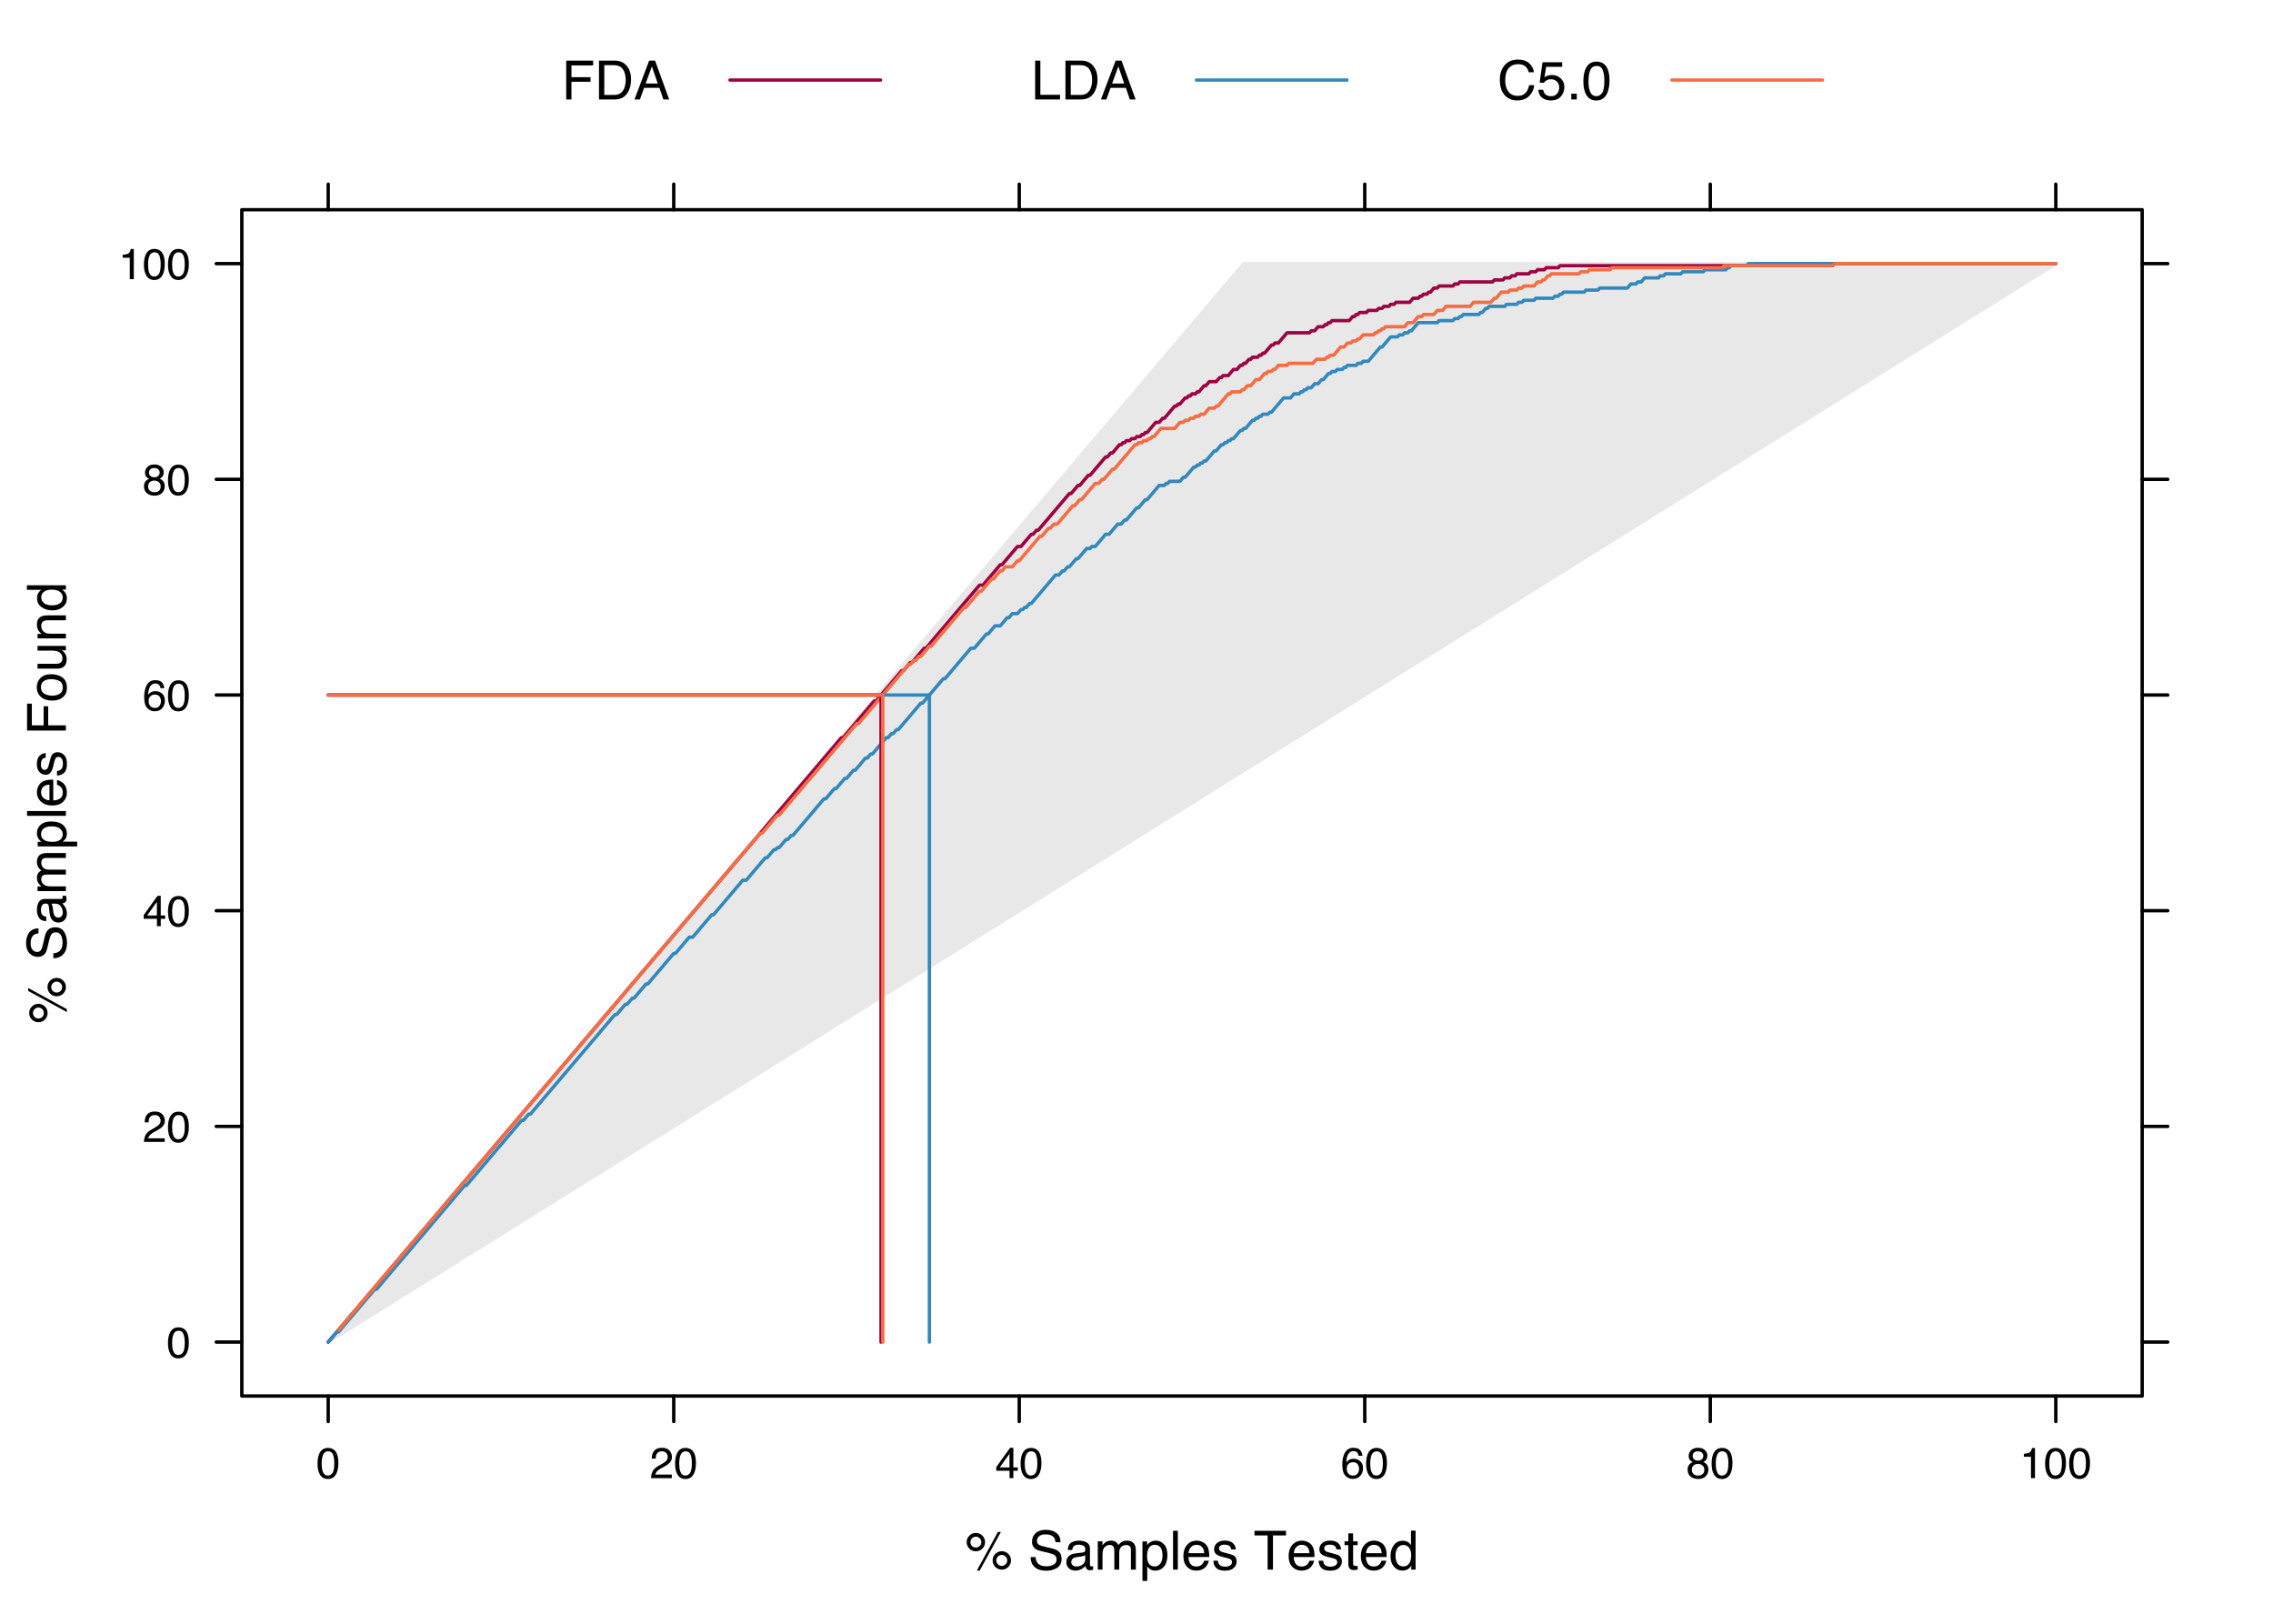 <?xml version="1.0" encoding="UTF-8"?>
<svg xmlns="http://www.w3.org/2000/svg" xmlns:xlink="http://www.w3.org/1999/xlink" width="504pt" height="360pt" viewBox="0 0 504 360" version="1.1">
<defs>
<g>
<symbol overflow="visible" id="glyph0-0">
<path style="stroke:none;" d="M 0.391 0 L 0.391 -8.609 L 7.219 -8.609 L 7.219 0 Z M 6.141 -1.078 L 6.141 -7.531 L 1.469 -7.531 L 1.469 -1.078 Z M 6.141 -1.078 "/>
</symbol>
<symbol overflow="visible" id="glyph0-1">
<path style="stroke:none;" d="M 8.188 -4.078 C 8.75 -4.078 9.227 -3.879 9.625 -3.484 C 10.02 -3.086 10.219 -2.609 10.219 -2.047 C 10.219 -1.484 10.02 -1 9.625 -0.594 C 9.227 -0.195 8.75 0 8.188 0 C 7.613 0 7.129 -0.195 6.734 -0.594 C 6.336 -1 6.141 -1.484 6.141 -2.047 C 6.141 -2.609 6.336 -3.086 6.734 -3.484 C 7.129 -3.879 7.613 -4.078 8.188 -4.078 Z M 7.328 -8.359 L 7.984 -8.359 L 3.281 0.219 L 2.641 0.219 Z M 2.422 -4.891 C 2.766 -4.891 3.051 -5.004 3.281 -5.234 C 3.52 -5.473 3.641 -5.758 3.641 -6.094 C 3.641 -6.426 3.52 -6.707 3.281 -6.938 C 3.051 -7.176 2.766 -7.297 2.422 -7.297 C 2.086 -7.297 1.801 -7.176 1.562 -6.938 C 1.332 -6.707 1.219 -6.426 1.219 -6.094 C 1.219 -5.758 1.332 -5.473 1.562 -5.234 C 1.801 -5.004 2.086 -4.891 2.422 -4.891 Z M 2.422 -8.141 C 2.992 -8.141 3.477 -7.938 3.875 -7.531 C 4.27 -7.133 4.469 -6.656 4.469 -6.094 C 4.469 -5.531 4.27 -5.051 3.875 -4.656 C 3.477 -4.258 2.992 -4.062 2.422 -4.062 C 1.859 -4.062 1.379 -4.258 0.984 -4.656 C 0.586 -5.051 0.391 -5.531 0.391 -6.094 C 0.391 -6.656 0.586 -7.133 0.984 -7.531 C 1.379 -7.938 1.859 -8.141 2.422 -8.141 Z M 8.188 -0.828 C 8.508 -0.828 8.789 -0.945 9.031 -1.188 C 9.27 -1.426 9.391 -1.711 9.391 -2.047 C 9.391 -2.367 9.27 -2.648 9.031 -2.891 C 8.789 -3.129 8.508 -3.25 8.188 -3.25 C 7.844 -3.25 7.551 -3.129 7.312 -2.891 C 7.082 -2.648 6.969 -2.367 6.969 -2.047 C 6.969 -1.711 7.082 -1.426 7.312 -1.188 C 7.551 -0.945 7.844 -0.828 8.188 -0.828 Z M 8.188 -0.828 "/>
</symbol>
<symbol overflow="visible" id="glyph0-2">
<path style="stroke:none;" d=""/>
</symbol>
<symbol overflow="visible" id="glyph0-3">
<path style="stroke:none;" d="M 1.672 -2.781 C 1.703 -2.289 1.816 -1.895 2.016 -1.594 C 2.41 -1.02 3.094 -0.734 4.062 -0.734 C 4.5 -0.734 4.898 -0.797 5.266 -0.922 C 5.961 -1.16 6.312 -1.594 6.312 -2.219 C 6.312 -2.688 6.16 -3.02 5.859 -3.219 C 5.566 -3.414 5.102 -3.586 4.469 -3.734 L 3.312 -4 C 2.539 -4.164 2 -4.352 1.688 -4.562 C 1.145 -4.926 0.875 -5.461 0.875 -6.172 C 0.875 -6.953 1.141 -7.586 1.672 -8.078 C 2.203 -8.578 2.957 -8.828 3.938 -8.828 C 4.844 -8.828 5.609 -8.609 6.234 -8.172 C 6.867 -7.734 7.188 -7.035 7.188 -6.078 L 6.094 -6.078 C 6.031 -6.547 5.906 -6.898 5.719 -7.141 C 5.363 -7.586 4.758 -7.812 3.906 -7.812 C 3.219 -7.812 2.723 -7.664 2.422 -7.375 C 2.117 -7.094 1.969 -6.758 1.969 -6.375 C 1.969 -5.957 2.145 -5.648 2.5 -5.453 C 2.727 -5.328 3.25 -5.172 4.062 -4.984 L 5.281 -4.703 C 5.852 -4.566 6.301 -4.383 6.625 -4.156 C 7.164 -3.758 7.438 -3.176 7.438 -2.406 C 7.438 -1.457 7.086 -0.773 6.391 -0.359 C 5.703 0.047 4.898 0.25 3.984 0.25 C 2.91 0.25 2.07 -0.02 1.469 -0.562 C 0.863 -1.113 0.566 -1.852 0.578 -2.781 Z M 4.031 -8.844 Z M 4.031 -8.844 "/>
</symbol>
<symbol overflow="visible" id="glyph0-4">
<path style="stroke:none;" d="M 1.578 -1.672 C 1.578 -1.367 1.688 -1.129 1.906 -0.953 C 2.133 -0.773 2.398 -0.688 2.703 -0.688 C 3.078 -0.688 3.438 -0.77 3.781 -0.938 C 4.375 -1.227 4.672 -1.695 4.672 -2.344 L 4.672 -3.188 C 4.535 -3.113 4.363 -3.047 4.156 -2.984 C 3.957 -2.93 3.758 -2.895 3.562 -2.875 L 2.938 -2.797 C 2.551 -2.742 2.258 -2.66 2.062 -2.547 C 1.738 -2.367 1.578 -2.078 1.578 -1.672 Z M 4.141 -3.797 C 4.379 -3.828 4.539 -3.93 4.625 -4.109 C 4.664 -4.203 4.688 -4.336 4.688 -4.516 C 4.688 -4.867 4.555 -5.125 4.297 -5.281 C 4.047 -5.445 3.688 -5.531 3.219 -5.531 C 2.664 -5.531 2.273 -5.383 2.047 -5.094 C 1.91 -4.926 1.82 -4.68 1.781 -4.359 L 0.797 -4.359 C 0.816 -5.129 1.066 -5.664 1.547 -5.969 C 2.035 -6.27 2.598 -6.422 3.234 -6.422 C 3.973 -6.422 4.57 -6.281 5.031 -6 C 5.488 -5.719 5.719 -5.281 5.719 -4.688 L 5.719 -1.078 C 5.719 -0.973 5.738 -0.883 5.781 -0.812 C 5.832 -0.75 5.93 -0.719 6.078 -0.719 C 6.117 -0.719 6.164 -0.719 6.219 -0.719 C 6.281 -0.727 6.348 -0.738 6.422 -0.75 L 6.422 0.031 C 6.254 0.07 6.125 0.098 6.031 0.109 C 5.945 0.129 5.832 0.141 5.688 0.141 C 5.32 0.141 5.062 0.008 4.906 -0.25 C 4.812 -0.383 4.75 -0.578 4.719 -0.828 C 4.5 -0.547 4.188 -0.301 3.781 -0.094 C 3.383 0.113 2.945 0.219 2.469 0.219 C 1.883 0.219 1.406 0.039 1.031 -0.312 C 0.664 -0.664 0.484 -1.109 0.484 -1.641 C 0.484 -2.223 0.664 -2.676 1.031 -3 C 1.395 -3.32 1.867 -3.52 2.453 -3.594 Z M 3.266 -6.422 Z M 3.266 -6.422 "/>
</symbol>
<symbol overflow="visible" id="glyph0-5">
<path style="stroke:none;" d="M 0.781 -6.281 L 1.812 -6.281 L 1.812 -5.391 C 2.062 -5.691 2.289 -5.914 2.5 -6.062 C 2.844 -6.301 3.238 -6.422 3.688 -6.422 C 4.188 -6.422 4.586 -6.297 4.891 -6.047 C 5.055 -5.91 5.211 -5.703 5.359 -5.422 C 5.586 -5.766 5.859 -6.016 6.172 -6.172 C 6.492 -6.336 6.852 -6.422 7.25 -6.422 C 8.094 -6.422 8.664 -6.113 8.969 -5.5 C 9.133 -5.176 9.219 -4.734 9.219 -4.172 L 9.219 0 L 8.125 0 L 8.125 -4.359 C 8.125 -4.773 8.02 -5.062 7.812 -5.219 C 7.602 -5.375 7.348 -5.453 7.047 -5.453 C 6.629 -5.453 6.27 -5.312 5.969 -5.031 C 5.676 -4.758 5.531 -4.301 5.531 -3.656 L 5.531 0 L 4.453 0 L 4.453 -4.094 C 4.453 -4.52 4.398 -4.832 4.297 -5.031 C 4.141 -5.32 3.844 -5.469 3.406 -5.469 C 3.008 -5.469 2.645 -5.312 2.312 -5 C 1.988 -4.695 1.828 -4.141 1.828 -3.328 L 1.828 0 L 0.781 0 Z M 0.781 -6.281 "/>
</symbol>
<symbol overflow="visible" id="glyph0-6">
<path style="stroke:none;" d="M 3.422 -0.703 C 3.91 -0.703 4.316 -0.91 4.641 -1.328 C 4.973 -1.742 5.141 -2.359 5.141 -3.172 C 5.141 -3.672 5.066 -4.102 4.922 -4.469 C 4.648 -5.156 4.148 -5.5 3.422 -5.5 C 2.691 -5.5 2.191 -5.133 1.922 -4.406 C 1.773 -4.02 1.703 -3.523 1.703 -2.922 C 1.703 -2.43 1.773 -2.02 1.922 -1.688 C 2.191 -1.031 2.691 -0.703 3.422 -0.703 Z M 0.688 -6.25 L 1.719 -6.25 L 1.719 -5.422 C 1.926 -5.703 2.156 -5.922 2.406 -6.078 C 2.758 -6.305 3.176 -6.422 3.656 -6.422 C 4.375 -6.422 4.977 -6.148 5.469 -5.609 C 5.969 -5.066 6.219 -4.289 6.219 -3.281 C 6.219 -1.906 5.859 -0.926 5.141 -0.344 C 4.691 0.031 4.164 0.219 3.562 0.219 C 3.094 0.219 2.695 0.113 2.375 -0.094 C 2.188 -0.219 1.977 -0.422 1.75 -0.703 L 1.75 2.5 L 0.688 2.5 Z M 0.688 -6.25 "/>
</symbol>
<symbol overflow="visible" id="glyph0-7">
<path style="stroke:none;" d="M 0.797 -8.609 L 1.859 -8.609 L 1.859 0 L 0.797 0 Z M 0.797 -8.609 "/>
</symbol>
<symbol overflow="visible" id="glyph0-8">
<path style="stroke:none;" d="M 3.391 -6.422 C 3.836 -6.422 4.27 -6.316 4.688 -6.109 C 5.102 -5.898 5.422 -5.629 5.641 -5.297 C 5.848 -4.973 5.988 -4.602 6.062 -4.188 C 6.125 -3.895 6.156 -3.43 6.156 -2.797 L 1.547 -2.797 C 1.566 -2.16 1.719 -1.648 2 -1.266 C 2.281 -0.879 2.719 -0.688 3.312 -0.688 C 3.863 -0.688 4.301 -0.867 4.625 -1.234 C 4.812 -1.441 4.945 -1.688 5.031 -1.969 L 6.062 -1.969 C 6.039 -1.738 5.953 -1.484 5.797 -1.203 C 5.641 -0.922 5.469 -0.688 5.281 -0.5 C 4.957 -0.188 4.555 0.02 4.078 0.125 C 3.828 0.188 3.539 0.219 3.219 0.219 C 2.438 0.219 1.773 -0.062 1.234 -0.625 C 0.691 -1.195 0.422 -1.992 0.422 -3.016 C 0.422 -4.023 0.691 -4.844 1.234 -5.469 C 1.785 -6.102 2.504 -6.422 3.391 -6.422 Z M 5.062 -3.641 C 5.02 -4.098 4.922 -4.461 4.766 -4.734 C 4.484 -5.242 4.004 -5.5 3.328 -5.5 C 2.836 -5.5 2.426 -5.32 2.094 -4.969 C 1.77 -4.625 1.598 -4.18 1.578 -3.641 Z M 3.281 -6.422 Z M 3.281 -6.422 "/>
</symbol>
<symbol overflow="visible" id="glyph0-9">
<path style="stroke:none;" d="M 1.406 -1.969 C 1.438 -1.613 1.523 -1.344 1.672 -1.156 C 1.93 -0.82 2.391 -0.656 3.047 -0.656 C 3.441 -0.656 3.785 -0.738 4.078 -0.906 C 4.379 -1.07 4.531 -1.332 4.531 -1.688 C 4.531 -1.957 4.41 -2.164 4.172 -2.312 C 4.016 -2.395 3.711 -2.492 3.266 -2.609 L 2.422 -2.812 C 1.891 -2.945 1.5 -3.098 1.25 -3.266 C 0.789 -3.547 0.562 -3.941 0.562 -4.453 C 0.562 -5.047 0.773 -5.523 1.203 -5.891 C 1.629 -6.254 2.207 -6.438 2.938 -6.438 C 3.875 -6.438 4.551 -6.16 4.969 -5.609 C 5.238 -5.254 5.367 -4.875 5.359 -4.469 L 4.359 -4.469 C 4.336 -4.707 4.254 -4.926 4.109 -5.125 C 3.867 -5.395 3.445 -5.531 2.844 -5.531 C 2.445 -5.531 2.145 -5.453 1.938 -5.297 C 1.738 -5.148 1.641 -4.953 1.641 -4.703 C 1.641 -4.43 1.773 -4.211 2.047 -4.047 C 2.203 -3.953 2.43 -3.867 2.734 -3.797 L 3.422 -3.625 C 4.18 -3.438 4.691 -3.258 4.953 -3.094 C 5.359 -2.82 5.562 -2.395 5.562 -1.812 C 5.562 -1.258 5.348 -0.781 4.922 -0.375 C 4.504 0.031 3.863 0.234 3 0.234 C 2.062 0.234 1.395 0.023 1 -0.391 C 0.613 -0.816 0.41 -1.344 0.391 -1.969 Z M 2.953 -6.422 Z M 2.953 -6.422 "/>
</symbol>
<symbol overflow="visible" id="glyph0-10">
<path style="stroke:none;" d="M 7.172 -8.609 L 7.172 -7.578 L 4.281 -7.578 L 4.281 0 L 3.094 0 L 3.094 -7.578 L 0.188 -7.578 L 0.188 -8.609 Z M 7.172 -8.609 "/>
</symbol>
<symbol overflow="visible" id="glyph0-11">
<path style="stroke:none;" d="M 0.984 -8.031 L 2.047 -8.031 L 2.047 -6.281 L 3.047 -6.281 L 3.047 -5.422 L 2.047 -5.422 L 2.047 -1.312 C 2.047 -1.094 2.125 -0.945 2.281 -0.875 C 2.352 -0.832 2.488 -0.812 2.688 -0.812 C 2.738 -0.812 2.789 -0.812 2.844 -0.812 C 2.906 -0.82 2.973 -0.828 3.047 -0.828 L 3.047 0 C 2.93 0.031 2.805 0.051 2.672 0.062 C 2.547 0.082 2.406 0.094 2.25 0.094 C 1.758 0.094 1.426 -0.031 1.25 -0.281 C 1.07 -0.531 0.984 -0.859 0.984 -1.266 L 0.984 -5.422 L 0.141 -5.422 L 0.141 -6.281 L 0.984 -6.281 Z M 0.984 -8.031 "/>
</symbol>
<symbol overflow="visible" id="glyph0-12">
<path style="stroke:none;" d="M 1.438 -3.062 C 1.438 -2.395 1.578 -1.832 1.859 -1.375 C 2.148 -0.926 2.609 -0.703 3.234 -0.703 C 3.723 -0.703 4.125 -0.91 4.438 -1.328 C 4.758 -1.742 4.922 -2.348 4.922 -3.141 C 4.922 -3.93 4.754 -4.516 4.422 -4.891 C 4.098 -5.273 3.703 -5.469 3.234 -5.469 C 2.703 -5.469 2.27 -5.266 1.938 -4.859 C 1.602 -4.453 1.438 -3.852 1.438 -3.062 Z M 3.031 -6.391 C 3.508 -6.391 3.91 -6.285 4.234 -6.078 C 4.422 -5.961 4.633 -5.758 4.875 -5.469 L 4.875 -8.641 L 5.891 -8.641 L 5.891 0 L 4.938 0 L 4.938 -0.875 C 4.695 -0.488 4.406 -0.207 4.062 -0.031 C 3.727 0.133 3.344 0.219 2.906 0.219 C 2.207 0.219 1.602 -0.07 1.094 -0.656 C 0.582 -1.25 0.328 -2.031 0.328 -3 C 0.328 -3.914 0.562 -4.707 1.031 -5.375 C 1.5 -6.051 2.164 -6.391 3.031 -6.391 Z M 3.031 -6.391 "/>
</symbol>
<symbol overflow="visible" id="glyph0-13">
<path style="stroke:none;" d="M 1.031 -8.609 L 7 -8.609 L 7 -7.547 L 2.188 -7.547 L 2.188 -4.938 L 6.422 -4.938 L 6.422 -3.922 L 2.188 -3.922 L 2.188 0 L 1.031 0 Z M 1.031 -8.609 "/>
</symbol>
<symbol overflow="visible" id="glyph0-14">
<path style="stroke:none;" d="M 4.219 -1 C 4.613 -1 4.938 -1.039 5.188 -1.125 C 5.645 -1.27 6.02 -1.562 6.312 -2 C 6.539 -2.344 6.703 -2.785 6.797 -3.328 C 6.859 -3.66 6.891 -3.961 6.891 -4.234 C 6.891 -5.305 6.676 -6.133 6.25 -6.719 C 5.832 -7.312 5.148 -7.609 4.203 -7.609 L 2.141 -7.609 L 2.141 -1 Z M 0.969 -8.609 L 4.453 -8.609 C 5.641 -8.609 6.555 -8.188 7.203 -7.344 C 7.785 -6.594 8.078 -5.625 8.078 -4.438 C 8.078 -3.52 7.906 -2.691 7.562 -1.953 C 6.957 -0.648 5.914 0 4.438 0 L 0.969 0 Z M 0.969 -8.609 "/>
</symbol>
<symbol overflow="visible" id="glyph0-15">
<path style="stroke:none;" d="M 5.328 -3.531 L 4.031 -7.328 L 2.641 -3.531 Z M 3.422 -8.609 L 4.734 -8.609 L 7.859 0 L 6.578 0 L 5.703 -2.578 L 2.297 -2.578 L 1.375 0 L 0.172 0 Z M 4.016 -8.609 Z M 4.016 -8.609 "/>
</symbol>
<symbol overflow="visible" id="glyph0-16">
<path style="stroke:none;" d="M 0.922 -8.609 L 2.078 -8.609 L 2.078 -1.031 L 6.438 -1.031 L 6.438 0 L 0.922 0 Z M 0.922 -8.609 "/>
</symbol>
<symbol overflow="visible" id="glyph0-17">
<path style="stroke:none;" d="M 4.547 -8.844 C 5.629 -8.844 6.473 -8.555 7.078 -7.984 C 7.68 -7.41 8.016 -6.758 8.078 -6.031 L 6.938 -6.031 C 6.812 -6.582 6.555 -7.02 6.172 -7.344 C 5.785 -7.664 5.242 -7.828 4.547 -7.828 C 3.703 -7.828 3.02 -7.531 2.5 -6.938 C 1.977 -6.344 1.719 -5.43 1.719 -4.203 C 1.719 -3.191 1.953 -2.367 2.422 -1.734 C 2.891 -1.109 3.594 -0.797 4.531 -0.797 C 5.383 -0.797 6.039 -1.129 6.5 -1.797 C 6.727 -2.141 6.906 -2.598 7.031 -3.172 L 8.156 -3.172 C 8.062 -2.266 7.727 -1.504 7.156 -0.891 C 6.469 -0.148 5.547 0.219 4.391 0.219 C 3.391 0.219 2.551 -0.082 1.875 -0.688 C 0.977 -1.488 0.531 -2.723 0.531 -4.391 C 0.531 -5.66 0.863 -6.703 1.531 -7.516 C 2.258 -8.398 3.266 -8.844 4.547 -8.844 Z M 4.312 -8.844 Z M 4.312 -8.844 "/>
</symbol>
<symbol overflow="visible" id="glyph0-18">
<path style="stroke:none;" d="M 1.484 -2.141 C 1.555 -1.535 1.836 -1.117 2.328 -0.891 C 2.578 -0.773 2.863 -0.719 3.188 -0.719 C 3.812 -0.719 4.273 -0.914 4.578 -1.312 C 4.879 -1.707 5.031 -2.148 5.031 -2.641 C 5.031 -3.223 4.848 -3.676 4.484 -4 C 4.129 -4.32 3.703 -4.484 3.203 -4.484 C 2.836 -4.484 2.523 -4.41 2.266 -4.266 C 2.004 -4.129 1.785 -3.938 1.609 -3.688 L 0.688 -3.734 L 1.328 -8.25 L 5.688 -8.25 L 5.688 -7.234 L 2.125 -7.234 L 1.766 -4.906 C 1.961 -5.051 2.148 -5.16 2.328 -5.234 C 2.641 -5.359 3 -5.422 3.406 -5.422 C 4.176 -5.422 4.828 -5.172 5.359 -4.672 C 5.898 -4.18 6.172 -3.555 6.172 -2.797 C 6.172 -2.004 5.922 -1.301 5.422 -0.688 C 4.93 -0.082 4.148 0.219 3.078 0.219 C 2.398 0.219 1.797 0.023 1.266 -0.359 C 0.742 -0.742 0.453 -1.336 0.391 -2.141 Z M 1.484 -2.141 "/>
</symbol>
<symbol overflow="visible" id="glyph0-19">
<path style="stroke:none;" d="M 1.031 -1.281 L 2.25 -1.281 L 2.25 0 L 1.031 0 Z M 1.031 -1.281 "/>
</symbol>
<symbol overflow="visible" id="glyph0-20">
<path style="stroke:none;" d="M 3.25 -8.391 C 4.332 -8.391 5.117 -7.941 5.609 -7.047 C 5.984 -6.359 6.172 -5.41 6.172 -4.203 C 6.172 -3.066 6 -2.125 5.656 -1.375 C 5.164 -0.301 4.359 0.234 3.234 0.234 C 2.234 0.234 1.484 -0.203 0.984 -1.078 C 0.578 -1.816 0.375 -2.801 0.375 -4.031 C 0.375 -4.977 0.5 -5.797 0.75 -6.484 C 1.207 -7.754 2.039 -8.391 3.25 -8.391 Z M 3.234 -0.734 C 3.785 -0.734 4.223 -0.973 4.547 -1.453 C 4.867 -1.941 5.031 -2.848 5.031 -4.172 C 5.031 -5.117 4.91 -5.898 4.672 -6.516 C 4.441 -7.129 3.988 -7.438 3.312 -7.438 C 2.688 -7.438 2.227 -7.145 1.938 -6.562 C 1.656 -5.977 1.516 -5.117 1.516 -3.984 C 1.516 -3.129 1.609 -2.441 1.797 -1.922 C 2.078 -1.129 2.555 -0.734 3.234 -0.734 Z M 3.234 -0.734 "/>
</symbol>
<symbol overflow="visible" id="glyph1-0">
<path style="stroke:none;" d="M 0 -0.391 L -8.609 -0.391 L -8.609 -7.219 L 0 -7.219 Z M -1.078 -6.141 L -7.531 -6.141 L -7.531 -1.469 L -1.078 -1.469 Z M -1.078 -6.141 "/>
</symbol>
<symbol overflow="visible" id="glyph1-1">
<path style="stroke:none;" d="M -4.078 -8.188 C -4.078 -8.75 -3.879 -9.227 -3.484 -9.625 C -3.086 -10.02 -2.609 -10.219 -2.047 -10.219 C -1.484 -10.219 -1 -10.02 -0.594 -9.625 C -0.195 -9.227 0 -8.75 0 -8.188 C 0 -7.613 -0.195 -7.129 -0.594 -6.734 C -1 -6.336 -1.484 -6.141 -2.047 -6.141 C -2.609 -6.141 -3.086 -6.336 -3.484 -6.734 C -3.879 -7.129 -4.078 -7.613 -4.078 -8.188 Z M -8.359 -7.328 L -8.359 -7.984 L 0.219 -3.281 L 0.219 -2.641 Z M -4.891 -2.422 C -4.891 -2.766 -5.004 -3.051 -5.234 -3.281 C -5.473 -3.52 -5.758 -3.641 -6.094 -3.641 C -6.426 -3.641 -6.707 -3.52 -6.938 -3.281 C -7.176 -3.051 -7.297 -2.766 -7.297 -2.422 C -7.297 -2.086 -7.176 -1.801 -6.938 -1.562 C -6.707 -1.332 -6.426 -1.219 -6.094 -1.219 C -5.758 -1.219 -5.473 -1.332 -5.234 -1.562 C -5.004 -1.801 -4.891 -2.086 -4.891 -2.422 Z M -8.141 -2.422 C -8.141 -2.992 -7.938 -3.477 -7.531 -3.875 C -7.133 -4.27 -6.656 -4.469 -6.094 -4.469 C -5.531 -4.469 -5.051 -4.27 -4.656 -3.875 C -4.258 -3.477 -4.062 -2.992 -4.062 -2.422 C -4.062 -1.859 -4.258 -1.379 -4.656 -0.984 C -5.051 -0.586 -5.531 -0.391 -6.094 -0.391 C -6.656 -0.391 -7.133 -0.586 -7.531 -0.984 C -7.938 -1.379 -8.141 -1.859 -8.141 -2.422 Z M -0.828 -8.188 C -0.828 -8.508 -0.945 -8.789 -1.188 -9.031 C -1.426 -9.27 -1.711 -9.391 -2.047 -9.391 C -2.367 -9.391 -2.648 -9.27 -2.891 -9.031 C -3.129 -8.789 -3.25 -8.508 -3.25 -8.188 C -3.25 -7.844 -3.129 -7.551 -2.891 -7.312 C -2.648 -7.082 -2.367 -6.969 -2.047 -6.969 C -1.711 -6.969 -1.426 -7.082 -1.188 -7.312 C -0.945 -7.551 -0.828 -7.844 -0.828 -8.188 Z M -0.828 -8.188 "/>
</symbol>
<symbol overflow="visible" id="glyph1-2">
<path style="stroke:none;" d=""/>
</symbol>
<symbol overflow="visible" id="glyph1-3">
<path style="stroke:none;" d="M -2.781 -1.672 C -2.289 -1.703 -1.895 -1.816 -1.594 -2.016 C -1.02 -2.41 -0.734 -3.094 -0.734 -4.062 C -0.734 -4.5 -0.797 -4.898 -0.922 -5.266 C -1.16 -5.961 -1.594 -6.312 -2.219 -6.312 C -2.688 -6.312 -3.02 -6.16 -3.219 -5.859 C -3.414 -5.566 -3.586 -5.102 -3.734 -4.469 L -4 -3.312 C -4.164 -2.539 -4.352 -2 -4.562 -1.688 C -4.926 -1.145 -5.461 -0.875 -6.172 -0.875 C -6.953 -0.875 -7.586 -1.141 -8.078 -1.672 C -8.578 -2.203 -8.828 -2.957 -8.828 -3.938 C -8.828 -4.844 -8.609 -5.609 -8.172 -6.234 C -7.734 -6.867 -7.035 -7.188 -6.078 -7.188 L -6.078 -6.094 C -6.547 -6.031 -6.898 -5.906 -7.141 -5.719 C -7.586 -5.363 -7.812 -4.758 -7.812 -3.906 C -7.812 -3.219 -7.664 -2.723 -7.375 -2.422 C -7.094 -2.117 -6.758 -1.969 -6.375 -1.969 C -5.957 -1.969 -5.648 -2.145 -5.453 -2.5 C -5.328 -2.727 -5.172 -3.25 -4.984 -4.062 L -4.703 -5.281 C -4.566 -5.852 -4.383 -6.301 -4.156 -6.625 C -3.758 -7.164 -3.176 -7.438 -2.406 -7.438 C -1.457 -7.438 -0.773 -7.086 -0.359 -6.391 C 0.047 -5.703 0.25 -4.898 0.25 -3.984 C 0.25 -2.91 -0.02 -2.07 -0.562 -1.469 C -1.113 -0.863 -1.852 -0.566 -2.781 -0.578 Z M -8.844 -4.031 Z M -8.844 -4.031 "/>
</symbol>
<symbol overflow="visible" id="glyph1-4">
<path style="stroke:none;" d="M -1.672 -1.578 C -1.367 -1.578 -1.129 -1.688 -0.953 -1.906 C -0.773 -2.133 -0.688 -2.398 -0.688 -2.703 C -0.688 -3.078 -0.77 -3.438 -0.938 -3.781 C -1.227 -4.375 -1.695 -4.672 -2.344 -4.672 L -3.188 -4.672 C -3.113 -4.535 -3.047 -4.363 -2.984 -4.156 C -2.93 -3.957 -2.895 -3.758 -2.875 -3.562 L -2.797 -2.938 C -2.742 -2.551 -2.66 -2.258 -2.547 -2.062 C -2.367 -1.738 -2.078 -1.578 -1.672 -1.578 Z M -3.797 -4.141 C -3.828 -4.379 -3.93 -4.539 -4.109 -4.625 C -4.203 -4.664 -4.336 -4.688 -4.516 -4.688 C -4.867 -4.688 -5.125 -4.555 -5.281 -4.297 C -5.445 -4.047 -5.531 -3.688 -5.531 -3.219 C -5.531 -2.664 -5.383 -2.273 -5.094 -2.047 C -4.926 -1.91 -4.68 -1.82 -4.359 -1.781 L -4.359 -0.797 C -5.129 -0.816 -5.664 -1.066 -5.969 -1.547 C -6.27 -2.035 -6.422 -2.598 -6.422 -3.234 C -6.422 -3.973 -6.281 -4.57 -6 -5.031 C -5.719 -5.488 -5.281 -5.719 -4.688 -5.719 L -1.078 -5.719 C -0.973 -5.719 -0.883 -5.738 -0.812 -5.781 C -0.75 -5.832 -0.719 -5.93 -0.719 -6.078 C -0.719 -6.117 -0.719 -6.164 -0.719 -6.219 C -0.727 -6.281 -0.738 -6.348 -0.75 -6.422 L 0.031 -6.422 C 0.07 -6.254 0.098 -6.125 0.109 -6.031 C 0.129 -5.945 0.141 -5.832 0.141 -5.688 C 0.141 -5.32 0.008 -5.062 -0.25 -4.906 C -0.383 -4.812 -0.578 -4.75 -0.828 -4.719 C -0.547 -4.5 -0.301 -4.188 -0.094 -3.781 C 0.113 -3.383 0.219 -2.945 0.219 -2.469 C 0.219 -1.883 0.039 -1.406 -0.312 -1.031 C -0.664 -0.664 -1.109 -0.484 -1.641 -0.484 C -2.223 -0.484 -2.676 -0.664 -3 -1.031 C -3.32 -1.395 -3.52 -1.867 -3.594 -2.453 Z M -6.422 -3.266 Z M -6.422 -3.266 "/>
</symbol>
<symbol overflow="visible" id="glyph1-5">
<path style="stroke:none;" d="M -6.281 -0.781 L -6.281 -1.812 L -5.391 -1.812 C -5.691 -2.062 -5.914 -2.289 -6.062 -2.5 C -6.301 -2.844 -6.422 -3.238 -6.422 -3.688 C -6.422 -4.188 -6.297 -4.586 -6.047 -4.891 C -5.91 -5.055 -5.703 -5.211 -5.422 -5.359 C -5.766 -5.586 -6.016 -5.859 -6.172 -6.172 C -6.336 -6.492 -6.422 -6.852 -6.422 -7.25 C -6.422 -8.094 -6.113 -8.664 -5.5 -8.969 C -5.176 -9.133 -4.734 -9.219 -4.172 -9.219 L 0 -9.219 L 0 -8.125 L -4.359 -8.125 C -4.773 -8.125 -5.062 -8.02 -5.219 -7.812 C -5.375 -7.602 -5.453 -7.348 -5.453 -7.047 C -5.453 -6.629 -5.312 -6.27 -5.031 -5.969 C -4.758 -5.676 -4.301 -5.531 -3.656 -5.531 L 0 -5.531 L 0 -4.453 L -4.094 -4.453 C -4.52 -4.453 -4.832 -4.398 -5.031 -4.297 C -5.32 -4.141 -5.469 -3.844 -5.469 -3.406 C -5.469 -3.008 -5.312 -2.645 -5 -2.312 C -4.695 -1.988 -4.141 -1.828 -3.328 -1.828 L 0 -1.828 L 0 -0.781 Z M -6.281 -0.781 "/>
</symbol>
<symbol overflow="visible" id="glyph1-6">
<path style="stroke:none;" d="M -0.703 -3.422 C -0.703 -3.91 -0.91 -4.316 -1.328 -4.641 C -1.742 -4.973 -2.359 -5.141 -3.172 -5.141 C -3.672 -5.141 -4.102 -5.066 -4.469 -4.922 C -5.156 -4.648 -5.5 -4.148 -5.5 -3.422 C -5.5 -2.691 -5.133 -2.191 -4.406 -1.922 C -4.02 -1.773 -3.523 -1.703 -2.922 -1.703 C -2.43 -1.703 -2.02 -1.773 -1.688 -1.922 C -1.031 -2.191 -0.703 -2.691 -0.703 -3.422 Z M -6.25 -0.688 L -6.25 -1.719 L -5.422 -1.719 C -5.703 -1.926 -5.922 -2.156 -6.078 -2.406 C -6.305 -2.758 -6.422 -3.176 -6.422 -3.656 C -6.422 -4.375 -6.148 -4.977 -5.609 -5.469 C -5.066 -5.969 -4.289 -6.219 -3.281 -6.219 C -1.906 -6.219 -0.926 -5.859 -0.344 -5.141 C 0.031 -4.691 0.219 -4.164 0.219 -3.562 C 0.219 -3.094 0.113 -2.695 -0.094 -2.375 C -0.219 -2.188 -0.422 -1.977 -0.703 -1.75 L 2.5 -1.75 L 2.5 -0.688 Z M -6.25 -0.688 "/>
</symbol>
<symbol overflow="visible" id="glyph1-7">
<path style="stroke:none;" d="M -8.609 -0.797 L -8.609 -1.859 L 0 -1.859 L 0 -0.797 Z M -8.609 -0.797 "/>
</symbol>
<symbol overflow="visible" id="glyph1-8">
<path style="stroke:none;" d="M -6.422 -3.391 C -6.422 -3.836 -6.316 -4.27 -6.109 -4.688 C -5.898 -5.102 -5.629 -5.422 -5.297 -5.641 C -4.973 -5.848 -4.602 -5.988 -4.188 -6.062 C -3.895 -6.125 -3.43 -6.156 -2.797 -6.156 L -2.797 -1.547 C -2.16 -1.566 -1.648 -1.719 -1.266 -2 C -0.879 -2.281 -0.688 -2.719 -0.688 -3.312 C -0.688 -3.863 -0.867 -4.301 -1.234 -4.625 C -1.441 -4.812 -1.688 -4.945 -1.969 -5.031 L -1.969 -6.062 C -1.738 -6.039 -1.484 -5.953 -1.203 -5.797 C -0.922 -5.641 -0.688 -5.469 -0.5 -5.281 C -0.188 -4.957 0.02 -4.555 0.125 -4.078 C 0.188 -3.828 0.219 -3.539 0.219 -3.219 C 0.219 -2.438 -0.062 -1.773 -0.625 -1.234 C -1.195 -0.691 -1.992 -0.422 -3.016 -0.422 C -4.023 -0.422 -4.844 -0.691 -5.469 -1.234 C -6.102 -1.785 -6.422 -2.504 -6.422 -3.391 Z M -3.641 -5.062 C -4.098 -5.02 -4.461 -4.922 -4.734 -4.766 C -5.242 -4.484 -5.5 -4.004 -5.5 -3.328 C -5.5 -2.836 -5.32 -2.426 -4.969 -2.094 C -4.625 -1.77 -4.18 -1.598 -3.641 -1.578 Z M -6.422 -3.281 Z M -6.422 -3.281 "/>
</symbol>
<symbol overflow="visible" id="glyph1-9">
<path style="stroke:none;" d="M -1.969 -1.406 C -1.613 -1.438 -1.344 -1.523 -1.156 -1.672 C -0.82 -1.93 -0.656 -2.391 -0.656 -3.047 C -0.656 -3.441 -0.738 -3.785 -0.906 -4.078 C -1.07 -4.379 -1.332 -4.531 -1.688 -4.531 C -1.957 -4.531 -2.164 -4.41 -2.312 -4.172 C -2.395 -4.016 -2.492 -3.711 -2.609 -3.266 L -2.812 -2.422 C -2.945 -1.891 -3.098 -1.5 -3.266 -1.25 C -3.547 -0.789 -3.941 -0.562 -4.453 -0.562 C -5.047 -0.562 -5.523 -0.773 -5.891 -1.203 C -6.254 -1.629 -6.438 -2.207 -6.438 -2.938 C -6.438 -3.875 -6.16 -4.551 -5.609 -4.969 C -5.254 -5.238 -4.875 -5.367 -4.469 -5.359 L -4.469 -4.359 C -4.707 -4.336 -4.926 -4.254 -5.125 -4.109 C -5.395 -3.867 -5.531 -3.445 -5.531 -2.844 C -5.531 -2.445 -5.453 -2.145 -5.297 -1.938 C -5.148 -1.738 -4.953 -1.641 -4.703 -1.641 C -4.43 -1.641 -4.211 -1.773 -4.047 -2.047 C -3.953 -2.203 -3.867 -2.43 -3.797 -2.734 L -3.625 -3.422 C -3.438 -4.18 -3.258 -4.691 -3.094 -4.953 C -2.82 -5.359 -2.395 -5.562 -1.812 -5.562 C -1.258 -5.562 -0.781 -5.348 -0.375 -4.922 C 0.031 -4.504 0.234 -3.863 0.234 -3 C 0.234 -2.062 0.023 -1.395 -0.391 -1 C -0.816 -0.613 -1.344 -0.41 -1.969 -0.391 Z M -6.422 -2.953 Z M -6.422 -2.953 "/>
</symbol>
<symbol overflow="visible" id="glyph1-10">
<path style="stroke:none;" d="M -8.609 -1.031 L -8.609 -7 L -7.547 -7 L -7.547 -2.188 L -4.938 -2.188 L -4.938 -6.422 L -3.922 -6.422 L -3.922 -2.188 L 0 -2.188 L 0 -1.031 Z M -8.609 -1.031 "/>
</symbol>
<symbol overflow="visible" id="glyph1-11">
<path style="stroke:none;" d="M -0.688 -3.266 C -0.688 -3.961 -0.945 -4.441 -1.469 -4.703 C -2 -4.961 -2.586 -5.094 -3.234 -5.094 C -3.828 -5.094 -4.305 -5 -4.672 -4.812 C -5.242 -4.508 -5.531 -4 -5.531 -3.281 C -5.531 -2.633 -5.285 -2.164 -4.797 -1.875 C -4.305 -1.582 -3.711 -1.438 -3.016 -1.438 C -2.348 -1.438 -1.789 -1.582 -1.344 -1.875 C -0.906 -2.164 -0.688 -2.629 -0.688 -3.266 Z M -6.453 -3.312 C -6.453 -4.113 -6.18 -4.789 -5.641 -5.344 C -5.109 -5.906 -4.316 -6.188 -3.266 -6.188 C -2.254 -6.188 -1.414 -5.941 -0.75 -5.453 C -0.094 -4.961 0.234 -4.203 0.234 -3.172 C 0.234 -2.305 -0.055 -1.617 -0.641 -1.109 C -1.234 -0.598 -2.02 -0.344 -3 -0.344 C -4.051 -0.344 -4.891 -0.609 -5.516 -1.141 C -6.141 -1.68 -6.453 -2.406 -6.453 -3.312 Z M -6.422 -3.266 Z M -6.422 -3.266 "/>
</symbol>
<symbol overflow="visible" id="glyph1-12">
<path style="stroke:none;" d="M -6.281 -1.828 L -2.109 -1.828 C -1.785 -1.828 -1.523 -1.879 -1.328 -1.984 C -0.953 -2.172 -0.766 -2.52 -0.766 -3.031 C -0.766 -3.758 -1.094 -4.258 -1.75 -4.531 C -2.102 -4.676 -2.582 -4.75 -3.188 -4.75 L -6.281 -4.75 L -6.281 -5.797 L 0 -5.797 L 0 -4.812 L -0.922 -4.812 C -0.68 -4.676 -0.484 -4.508 -0.328 -4.312 C 0.004 -3.906 0.172 -3.414 0.172 -2.844 C 0.172 -1.945 -0.129 -1.336 -0.734 -1.016 C -1.047 -0.836 -1.473 -0.75 -2.016 -0.75 L -6.281 -0.75 Z M -6.422 -3.281 Z M -6.422 -3.281 "/>
</symbol>
<symbol overflow="visible" id="glyph1-13">
<path style="stroke:none;" d="M -6.281 -0.781 L -6.281 -1.781 L -5.391 -1.781 C -5.754 -2.07 -6.016 -2.383 -6.172 -2.719 C -6.336 -3.051 -6.422 -3.422 -6.422 -3.828 C -6.422 -4.711 -6.109 -5.312 -5.484 -5.625 C -5.141 -5.801 -4.656 -5.891 -4.031 -5.891 L 0 -5.891 L 0 -4.812 L -3.953 -4.812 C -4.336 -4.812 -4.645 -4.754 -4.875 -4.641 C -5.27 -4.453 -5.469 -4.113 -5.469 -3.625 C -5.469 -3.375 -5.441 -3.172 -5.391 -3.016 C -5.305 -2.723 -5.133 -2.469 -4.875 -2.25 C -4.664 -2.07 -4.453 -1.957 -4.234 -1.906 C -4.016 -1.852 -3.695 -1.828 -3.281 -1.828 L 0 -1.828 L 0 -0.781 Z M -6.422 -3.25 Z M -6.422 -3.25 "/>
</symbol>
<symbol overflow="visible" id="glyph1-14">
<path style="stroke:none;" d="M -3.062 -1.438 C -2.395 -1.438 -1.832 -1.578 -1.375 -1.859 C -0.926 -2.148 -0.703 -2.609 -0.703 -3.234 C -0.703 -3.723 -0.91 -4.125 -1.328 -4.438 C -1.742 -4.758 -2.348 -4.922 -3.141 -4.922 C -3.93 -4.922 -4.516 -4.754 -4.891 -4.422 C -5.273 -4.098 -5.469 -3.703 -5.469 -3.234 C -5.469 -2.703 -5.266 -2.27 -4.859 -1.938 C -4.453 -1.602 -3.852 -1.438 -3.062 -1.438 Z M -6.391 -3.031 C -6.391 -3.508 -6.285 -3.91 -6.078 -4.234 C -5.961 -4.422 -5.758 -4.633 -5.469 -4.875 L -8.641 -4.875 L -8.641 -5.891 L 0 -5.891 L 0 -4.938 L -0.875 -4.938 C -0.488 -4.695 -0.207 -4.406 -0.031 -4.062 C 0.133 -3.727 0.219 -3.344 0.219 -2.906 C 0.219 -2.207 -0.07 -1.602 -0.656 -1.094 C -1.25 -0.582 -2.031 -0.328 -3 -0.328 C -3.914 -0.328 -4.707 -0.562 -5.375 -1.031 C -6.051 -1.5 -6.391 -2.164 -6.391 -3.031 Z M -6.391 -3.031 "/>
</symbol>
<symbol overflow="visible" id="glyph2-0">
<path style="stroke:none;" d="M 0.312 0 L 0.312 -6.875 L 5.766 -6.875 L 5.766 0 Z M 4.906 -0.859 L 4.906 -6.016 L 1.172 -6.016 L 1.172 -0.859 Z M 4.906 -0.859 "/>
</symbol>
<symbol overflow="visible" id="glyph2-1">
<path style="stroke:none;" d="M 2.594 -6.703 C 3.457 -6.703 4.086 -6.348 4.484 -5.641 C 4.773 -5.086 4.922 -4.328 4.922 -3.359 C 4.922 -2.453 4.785 -1.695 4.516 -1.094 C 4.129 -0.238 3.488 0.188 2.594 0.188 C 1.781 0.188 1.18 -0.16 0.797 -0.859 C 0.461 -1.453 0.297 -2.238 0.297 -3.219 C 0.297 -3.977 0.395 -4.633 0.594 -5.188 C 0.957 -6.195 1.625 -6.703 2.594 -6.703 Z M 2.578 -0.578 C 3.016 -0.578 3.363 -0.77 3.625 -1.156 C 3.883 -1.551 4.016 -2.273 4.016 -3.328 C 4.016 -4.086 3.922 -4.711 3.734 -5.203 C 3.547 -5.703 3.18 -5.953 2.641 -5.953 C 2.148 -5.953 1.789 -5.719 1.562 -5.25 C 1.332 -4.781 1.219 -4.094 1.219 -3.188 C 1.219 -2.5 1.289 -1.945 1.438 -1.531 C 1.656 -0.895 2.035 -0.578 2.578 -0.578 Z M 2.578 -0.578 "/>
</symbol>
<symbol overflow="visible" id="glyph2-2">
<path style="stroke:none;" d="M 0.297 0 C 0.328 -0.57 0.445 -1.07 0.656 -1.5 C 0.863 -1.938 1.27 -2.328 1.875 -2.672 L 2.766 -3.188 C 3.172 -3.426 3.457 -3.629 3.625 -3.797 C 3.875 -4.055 4 -4.352 4 -4.688 C 4 -5.07 3.879 -5.379 3.641 -5.609 C 3.41 -5.836 3.102 -5.953 2.719 -5.953 C 2.133 -5.953 1.734 -5.734 1.516 -5.297 C 1.398 -5.066 1.336 -4.742 1.328 -4.328 L 0.469 -4.328 C 0.477 -4.91 0.582 -5.383 0.781 -5.75 C 1.145 -6.406 1.789 -6.734 2.719 -6.734 C 3.488 -6.734 4.051 -6.523 4.406 -6.109 C 4.758 -5.691 4.938 -5.227 4.938 -4.719 C 4.938 -4.188 4.75 -3.727 4.375 -3.344 C 4.156 -3.125 3.758 -2.852 3.188 -2.531 L 2.547 -2.188 C 2.242 -2.02 2.004 -1.859 1.828 -1.703 C 1.516 -1.43 1.316 -1.129 1.234 -0.797 L 4.906 -0.797 L 4.906 0 Z M 0.297 0 "/>
</symbol>
<symbol overflow="visible" id="glyph2-3">
<path style="stroke:none;" d="M 3.172 -2.375 L 3.172 -5.422 L 1.016 -2.375 Z M 3.188 0 L 3.188 -1.641 L 0.25 -1.641 L 0.25 -2.469 L 3.312 -6.734 L 4.031 -6.734 L 4.031 -2.375 L 5.016 -2.375 L 5.016 -1.641 L 4.031 -1.641 L 4.031 0 Z M 3.188 0 "/>
</symbol>
<symbol overflow="visible" id="glyph2-4">
<path style="stroke:none;" d="M 2.812 -6.734 C 3.562 -6.734 4.082 -6.535 4.375 -6.141 C 4.664 -5.754 4.812 -5.359 4.812 -4.953 L 3.984 -4.953 C 3.93 -5.211 3.852 -5.422 3.75 -5.578 C 3.539 -5.859 3.227 -6 2.812 -6 C 2.344 -6 1.969 -5.781 1.688 -5.344 C 1.414 -4.906 1.266 -4.281 1.234 -3.469 C 1.422 -3.75 1.664 -3.961 1.969 -4.109 C 2.227 -4.234 2.523 -4.297 2.859 -4.297 C 3.422 -4.297 3.91 -4.113 4.328 -3.75 C 4.742 -3.395 4.953 -2.863 4.953 -2.156 C 4.953 -1.539 4.754 -1 4.359 -0.531 C 3.961 -0.062 3.398 0.172 2.672 0.172 C 2.047 0.172 1.504 -0.062 1.047 -0.531 C 0.586 -1.008 0.359 -1.816 0.359 -2.953 C 0.359 -3.785 0.461 -4.488 0.672 -5.062 C 1.055 -6.176 1.77 -6.734 2.812 -6.734 Z M 2.75 -0.578 C 3.188 -0.578 3.516 -0.723 3.734 -1.016 C 3.961 -1.316 4.078 -1.672 4.078 -2.078 C 4.078 -2.422 3.977 -2.75 3.781 -3.062 C 3.582 -3.375 3.223 -3.531 2.703 -3.531 C 2.336 -3.531 2.02 -3.41 1.75 -3.172 C 1.477 -2.93 1.344 -2.566 1.344 -2.078 C 1.344 -1.648 1.461 -1.289 1.703 -1 C 1.953 -0.719 2.301 -0.578 2.75 -0.578 Z M 2.75 -0.578 "/>
</symbol>
<symbol overflow="visible" id="glyph2-5">
<path style="stroke:none;" d="M 2.609 -3.891 C 2.984 -3.891 3.273 -3.992 3.484 -4.203 C 3.691 -4.41 3.797 -4.66 3.797 -4.953 C 3.797 -5.203 3.691 -5.43 3.484 -5.641 C 3.285 -5.848 2.984 -5.953 2.578 -5.953 C 2.172 -5.953 1.875 -5.848 1.688 -5.641 C 1.508 -5.43 1.422 -5.188 1.422 -4.906 C 1.422 -4.594 1.535 -4.344 1.766 -4.156 C 2.004 -3.977 2.285 -3.891 2.609 -3.891 Z M 2.656 -0.578 C 3.051 -0.578 3.375 -0.68 3.625 -0.891 C 3.883 -1.098 4.016 -1.414 4.016 -1.844 C 4.016 -2.27 3.879 -2.594 3.609 -2.812 C 3.348 -3.039 3.008 -3.156 2.594 -3.156 C 2.195 -3.156 1.867 -3.039 1.609 -2.812 C 1.359 -2.582 1.234 -2.266 1.234 -1.859 C 1.234 -1.516 1.348 -1.211 1.578 -0.953 C 1.816 -0.703 2.176 -0.578 2.656 -0.578 Z M 1.469 -3.578 C 1.227 -3.672 1.039 -3.785 0.906 -3.922 C 0.664 -4.172 0.547 -4.5 0.547 -4.906 C 0.547 -5.406 0.723 -5.832 1.078 -6.188 C 1.441 -6.551 1.957 -6.734 2.625 -6.734 C 3.27 -6.734 3.773 -6.562 4.141 -6.219 C 4.504 -5.875 4.688 -5.477 4.688 -5.031 C 4.688 -4.613 4.582 -4.273 4.375 -4.016 C 4.25 -3.867 4.062 -3.723 3.812 -3.578 C 4.094 -3.453 4.312 -3.305 4.469 -3.141 C 4.77 -2.828 4.922 -2.422 4.922 -1.922 C 4.922 -1.336 4.723 -0.836 4.328 -0.422 C 3.93 -0.016 3.367 0.188 2.641 0.188 C 1.984 0.188 1.43 0.008 0.984 -0.344 C 0.535 -0.695 0.312 -1.211 0.312 -1.891 C 0.312 -2.285 0.406 -2.625 0.594 -2.906 C 0.789 -3.195 1.082 -3.422 1.469 -3.578 Z M 1.469 -3.578 "/>
</symbol>
<symbol overflow="visible" id="glyph2-6">
<path style="stroke:none;" d="M 0.922 -4.75 L 0.922 -5.391 C 1.523 -5.453 1.945 -5.551 2.188 -5.688 C 2.426 -5.832 2.609 -6.164 2.734 -6.688 L 3.391 -6.688 L 3.391 0 L 2.5 0 L 2.5 -4.75 Z M 0.922 -4.75 "/>
</symbol>
</g>
</defs>
<g id="surface159">
<g style="fill:rgb(0%,0%,0%);fill-opacity:1;">
  <use xlink:href="#glyph0-1" x="213.953" y="348"/>
  <use xlink:href="#glyph0-2" x="224.623" y="348"/>
  <use xlink:href="#glyph0-3" x="227.957" y="348"/>
  <use xlink:href="#glyph0-4" x="235.961" y="348"/>
  <use xlink:href="#glyph0-5" x="242.635" y="348"/>
  <use xlink:href="#glyph0-6" x="252.631" y="348"/>
  <use xlink:href="#glyph0-7" x="259.305" y="348"/>
  <use xlink:href="#glyph0-8" x="261.971" y="348"/>
  <use xlink:href="#glyph0-9" x="268.645" y="348"/>
  <use xlink:href="#glyph0-2" x="274.645" y="348"/>
  <use xlink:href="#glyph0-10" x="277.979" y="348"/>
  <use xlink:href="#glyph0-8" x="285.309" y="348"/>
  <use xlink:href="#glyph0-9" x="291.982" y="348"/>
  <use xlink:href="#glyph0-11" x="297.982" y="348"/>
  <use xlink:href="#glyph0-8" x="301.316" y="348"/>
  <use xlink:href="#glyph0-12" x="307.99" y="348"/>
</g>
<g style="fill:rgb(0%,0%,0%);fill-opacity:1;">
  <use xlink:href="#glyph1-1" x="14.609" y="227.027"/>
  <use xlink:href="#glyph1-2" x="14.609" y="216.357"/>
  <use xlink:href="#glyph1-3" x="14.609" y="213.023"/>
  <use xlink:href="#glyph1-4" x="14.609" y="205.02"/>
  <use xlink:href="#glyph1-5" x="14.609" y="198.346"/>
  <use xlink:href="#glyph1-6" x="14.609" y="188.35"/>
  <use xlink:href="#glyph1-7" x="14.609" y="181.676"/>
  <use xlink:href="#glyph1-8" x="14.609" y="179.01"/>
  <use xlink:href="#glyph1-9" x="14.609" y="172.336"/>
  <use xlink:href="#glyph1-2" x="14.609" y="166.336"/>
  <use xlink:href="#glyph1-10" x="14.609" y="163.002"/>
  <use xlink:href="#glyph1-11" x="14.609" y="155.672"/>
  <use xlink:href="#glyph1-12" x="14.609" y="148.998"/>
  <use xlink:href="#glyph1-13" x="14.609" y="142.324"/>
  <use xlink:href="#glyph1-14" x="14.609" y="135.65"/>
</g>
<path style="fill:none;stroke-width:0.75;stroke-linecap:round;stroke-linejoin:round;stroke:rgb(0%,0%,0%);stroke-opacity:1;stroke-miterlimit:10;" d="M 72.777 46.496 L 72.777 40.828 "/>
<path style="fill:none;stroke-width:0.75;stroke-linecap:round;stroke-linejoin:round;stroke:rgb(0%,0%,0%);stroke-opacity:1;stroke-miterlimit:10;" d="M 149.391 46.496 L 149.391 40.828 "/>
<path style="fill:none;stroke-width:0.75;stroke-linecap:round;stroke-linejoin:round;stroke:rgb(0%,0%,0%);stroke-opacity:1;stroke-miterlimit:10;" d="M 226 46.496 L 226 40.828 "/>
<path style="fill:none;stroke-width:0.75;stroke-linecap:round;stroke-linejoin:round;stroke:rgb(0%,0%,0%);stroke-opacity:1;stroke-miterlimit:10;" d="M 302.613 46.496 L 302.613 40.828 "/>
<path style="fill:none;stroke-width:0.75;stroke-linecap:round;stroke-linejoin:round;stroke:rgb(0%,0%,0%);stroke-opacity:1;stroke-miterlimit:10;" d="M 379.227 46.496 L 379.227 40.828 "/>
<path style="fill:none;stroke-width:0.75;stroke-linecap:round;stroke-linejoin:round;stroke:rgb(0%,0%,0%);stroke-opacity:1;stroke-miterlimit:10;" d="M 455.84 46.496 L 455.84 40.828 "/>
<path style="fill:none;stroke-width:0.75;stroke-linecap:round;stroke-linejoin:round;stroke:rgb(0%,0%,0%);stroke-opacity:1;stroke-miterlimit:10;" d="M 53.625 297.551 L 47.953 297.551 "/>
<path style="fill:none;stroke-width:0.75;stroke-linecap:round;stroke-linejoin:round;stroke:rgb(0%,0%,0%);stroke-opacity:1;stroke-miterlimit:10;" d="M 53.625 249.734 L 47.953 249.734 "/>
<path style="fill:none;stroke-width:0.75;stroke-linecap:round;stroke-linejoin:round;stroke:rgb(0%,0%,0%);stroke-opacity:1;stroke-miterlimit:10;" d="M 53.625 201.914 L 47.953 201.914 "/>
<path style="fill:none;stroke-width:0.75;stroke-linecap:round;stroke-linejoin:round;stroke:rgb(0%,0%,0%);stroke-opacity:1;stroke-miterlimit:10;" d="M 53.625 154.094 L 47.953 154.094 "/>
<path style="fill:none;stroke-width:0.75;stroke-linecap:round;stroke-linejoin:round;stroke:rgb(0%,0%,0%);stroke-opacity:1;stroke-miterlimit:10;" d="M 53.625 106.273 L 47.953 106.273 "/>
<path style="fill:none;stroke-width:0.75;stroke-linecap:round;stroke-linejoin:round;stroke:rgb(0%,0%,0%);stroke-opacity:1;stroke-miterlimit:10;" d="M 53.625 58.453 L 47.953 58.453 "/>
<g style="fill:rgb(0%,0%,0%);fill-opacity:1;">
  <use xlink:href="#glyph2-1" x="36.949" y="300.988"/>
</g>
<g style="fill:rgb(0%,0%,0%);fill-opacity:1;">
  <use xlink:href="#glyph2-2" x="31.613" y="253.172"/>
  <use xlink:href="#glyph2-1" x="36.949" y="253.172"/>
</g>
<g style="fill:rgb(0%,0%,0%);fill-opacity:1;">
  <use xlink:href="#glyph2-3" x="31.613" y="205.352"/>
  <use xlink:href="#glyph2-1" x="36.949" y="205.352"/>
</g>
<g style="fill:rgb(0%,0%,0%);fill-opacity:1;">
  <use xlink:href="#glyph2-4" x="31.613" y="157.531"/>
  <use xlink:href="#glyph2-1" x="36.949" y="157.531"/>
</g>
<g style="fill:rgb(0%,0%,0%);fill-opacity:1;">
  <use xlink:href="#glyph2-5" x="31.613" y="109.711"/>
  <use xlink:href="#glyph2-1" x="36.949" y="109.711"/>
</g>
<g style="fill:rgb(0%,0%,0%);fill-opacity:1;">
  <use xlink:href="#glyph2-6" x="26.277" y="61.891"/>
  <use xlink:href="#glyph2-1" x="31.613" y="61.891"/>
  <use xlink:href="#glyph2-1" x="36.949" y="61.891"/>
</g>
<path style="fill:none;stroke-width:0.75;stroke-linecap:round;stroke-linejoin:round;stroke:rgb(0%,0%,0%);stroke-opacity:1;stroke-miterlimit:10;" d="M 72.777 309.508 L 72.777 315.176 "/>
<path style="fill:none;stroke-width:0.75;stroke-linecap:round;stroke-linejoin:round;stroke:rgb(0%,0%,0%);stroke-opacity:1;stroke-miterlimit:10;" d="M 149.391 309.508 L 149.391 315.176 "/>
<path style="fill:none;stroke-width:0.75;stroke-linecap:round;stroke-linejoin:round;stroke:rgb(0%,0%,0%);stroke-opacity:1;stroke-miterlimit:10;" d="M 226 309.508 L 226 315.176 "/>
<path style="fill:none;stroke-width:0.75;stroke-linecap:round;stroke-linejoin:round;stroke:rgb(0%,0%,0%);stroke-opacity:1;stroke-miterlimit:10;" d="M 302.613 309.508 L 302.613 315.176 "/>
<path style="fill:none;stroke-width:0.75;stroke-linecap:round;stroke-linejoin:round;stroke:rgb(0%,0%,0%);stroke-opacity:1;stroke-miterlimit:10;" d="M 379.227 309.508 L 379.227 315.176 "/>
<path style="fill:none;stroke-width:0.75;stroke-linecap:round;stroke-linejoin:round;stroke:rgb(0%,0%,0%);stroke-opacity:1;stroke-miterlimit:10;" d="M 455.84 309.508 L 455.84 315.176 "/>
<g style="fill:rgb(0%,0%,0%);fill-opacity:1;">
  <use xlink:href="#glyph2-1" x="70.109" y="327.723"/>
</g>
<g style="fill:rgb(0%,0%,0%);fill-opacity:1;">
  <use xlink:href="#glyph2-2" x="144.055" y="327.723"/>
  <use xlink:href="#glyph2-1" x="149.39" y="327.723"/>
</g>
<g style="fill:rgb(0%,0%,0%);fill-opacity:1;">
  <use xlink:href="#glyph2-3" x="220.664" y="327.723"/>
  <use xlink:href="#glyph2-1" x="226" y="327.723"/>
</g>
<g style="fill:rgb(0%,0%,0%);fill-opacity:1;">
  <use xlink:href="#glyph2-4" x="297.277" y="327.723"/>
  <use xlink:href="#glyph2-1" x="302.613" y="327.723"/>
</g>
<g style="fill:rgb(0%,0%,0%);fill-opacity:1;">
  <use xlink:href="#glyph2-5" x="373.891" y="327.723"/>
  <use xlink:href="#glyph2-1" x="379.226" y="327.723"/>
</g>
<g style="fill:rgb(0%,0%,0%);fill-opacity:1;">
  <use xlink:href="#glyph2-6" x="447.836" y="327.723"/>
  <use xlink:href="#glyph2-1" x="453.172" y="327.723"/>
  <use xlink:href="#glyph2-1" x="458.507" y="327.723"/>
</g>
<path style="fill:none;stroke-width:0.75;stroke-linecap:round;stroke-linejoin:round;stroke:rgb(0%,0%,0%);stroke-opacity:1;stroke-miterlimit:10;" d="M 474.992 297.551 L 480.66 297.551 "/>
<path style="fill:none;stroke-width:0.75;stroke-linecap:round;stroke-linejoin:round;stroke:rgb(0%,0%,0%);stroke-opacity:1;stroke-miterlimit:10;" d="M 474.992 249.734 L 480.66 249.734 "/>
<path style="fill:none;stroke-width:0.75;stroke-linecap:round;stroke-linejoin:round;stroke:rgb(0%,0%,0%);stroke-opacity:1;stroke-miterlimit:10;" d="M 474.992 201.914 L 480.66 201.914 "/>
<path style="fill:none;stroke-width:0.75;stroke-linecap:round;stroke-linejoin:round;stroke:rgb(0%,0%,0%);stroke-opacity:1;stroke-miterlimit:10;" d="M 474.992 154.094 L 480.66 154.094 "/>
<path style="fill:none;stroke-width:0.75;stroke-linecap:round;stroke-linejoin:round;stroke:rgb(0%,0%,0%);stroke-opacity:1;stroke-miterlimit:10;" d="M 474.992 106.273 L 480.66 106.273 "/>
<path style="fill:none;stroke-width:0.75;stroke-linecap:round;stroke-linejoin:round;stroke:rgb(0%,0%,0%);stroke-opacity:1;stroke-miterlimit:10;" d="M 474.992 58.453 L 480.66 58.453 "/>
<path style="fill-rule:nonzero;fill:rgb(90.98%,90.98%,90.98%);fill-opacity:1;stroke-width:0.75;stroke-linecap:round;stroke-linejoin:round;stroke:rgb(90.98%,90.98%,90.98%);stroke-opacity:1;stroke-miterlimit:10;" d="M 72.777 297.551 L 275.801 58.453 L 455.84 58.453 Z M 72.777 297.551 "/>
<path style="fill:none;stroke-width:0.75;stroke-linecap:round;stroke-linejoin:round;stroke:rgb(61.961%,0.392%,25.882%);stroke-opacity:1;stroke-miterlimit:10;" d="M 72.777 297.551 L 73.543 296.652 L 73.926 296.199 L 74.309 295.75 L 74.691 295.297 L 75.074 294.848 L 75.457 294.395 L 75.84 293.945 L 76.227 293.492 L 76.609 293.043 L 76.992 292.59 L 77.375 292.141 L 77.758 291.688 L 78.141 291.238 L 78.523 290.785 L 78.906 290.336 L 79.289 289.883 L 79.672 289.434 L 80.055 288.98 L 80.438 288.531 L 80.82 288.078 L 81.203 287.629 L 81.586 287.176 L 81.969 286.727 L 82.355 286.273 L 82.738 285.824 L 83.121 285.371 L 83.504 284.922 L 83.887 284.469 L 84.27 284.02 L 84.652 283.566 L 85.035 283.117 L 85.418 282.664 L 85.801 282.215 L 86.184 281.762 L 86.566 281.312 L 86.949 280.859 L 87.332 280.41 L 87.715 279.957 L 88.098 279.508 L 88.484 279.055 L 88.867 278.605 L 89.25 278.152 L 89.633 277.703 L 90.016 277.25 L 90.398 276.801 L 90.781 276.348 L 91.164 275.898 L 91.547 275.445 L 92.312 274.547 L 92.695 274.094 L 93.078 273.645 L 93.461 273.191 L 93.844 272.742 L 94.23 272.289 L 94.613 271.84 L 94.996 271.387 L 95.379 270.938 L 95.762 270.484 L 96.145 270.035 L 96.527 269.582 L 96.91 269.133 L 97.293 268.68 L 97.676 268.23 L 98.059 267.777 L 98.441 267.328 L 98.824 266.875 L 99.207 266.426 L 99.59 265.973 L 99.973 265.523 L 100.359 265.07 L 100.742 264.621 L 101.125 264.168 L 101.508 263.719 L 101.891 263.266 L 102.273 262.816 L 102.656 262.363 L 103.039 261.914 L 103.422 261.461 L 103.805 261.012 L 104.188 260.559 L 104.57 260.109 L 104.953 259.656 L 105.336 259.207 L 105.719 258.754 L 106.102 258.305 L 106.488 257.852 L 106.871 257.402 L 107.254 256.949 L 107.637 256.5 L 108.02 256.047 L 108.402 255.598 L 108.785 255.145 L 109.168 254.695 L 109.551 254.242 L 109.934 253.793 L 110.316 253.34 L 110.699 252.891 L 111.082 252.438 L 111.848 251.539 L 112.234 251.086 L 112.617 250.637 L 113 250.184 L 113.383 249.734 L 113.766 249.281 L 114.148 248.832 L 114.531 248.379 L 114.914 247.93 L 115.297 247.477 L 115.68 247.027 L 116.062 246.574 L 116.445 246.125 L 116.828 245.672 L 117.211 245.223 L 117.594 244.77 L 117.977 244.32 L 118.363 243.867 L 118.746 243.418 L 119.129 242.965 L 119.512 242.516 L 119.895 242.062 L 120.277 241.613 L 120.66 241.16 L 121.043 240.711 L 121.426 240.258 L 121.809 239.809 L 122.191 239.355 L 122.574 238.906 L 122.957 238.453 L 123.34 238.004 L 123.723 237.551 L 124.105 237.102 L 124.492 236.648 L 124.875 236.199 L 125.258 235.746 L 125.641 235.297 L 126.023 234.844 L 126.406 234.395 L 126.789 233.941 L 127.172 233.492 L 127.555 233.039 L 127.938 232.59 L 128.32 232.137 L 128.703 231.688 L 129.086 231.234 L 129.469 230.785 L 129.852 230.332 L 130.238 229.883 L 130.621 229.434 L 131.004 228.98 L 131.387 228.531 L 131.77 228.078 L 132.152 227.629 L 132.535 227.176 L 132.918 226.727 L 133.301 226.273 L 133.684 225.824 L 134.066 225.371 L 134.449 224.922 L 134.832 224.469 L 135.215 224.02 L 135.598 223.566 L 135.98 223.117 L 136.367 222.664 L 136.75 222.215 L 137.133 221.762 L 137.516 221.312 L 137.898 220.859 L 138.281 220.41 L 138.664 219.957 L 139.047 219.508 L 139.43 219.055 L 139.812 218.605 L 140.195 218.152 L 140.578 217.703 L 140.961 217.25 L 141.344 216.801 L 141.727 216.348 L 142.109 215.898 L 142.496 215.445 L 142.879 214.996 L 143.262 214.543 L 143.645 214.094 L 144.027 213.641 L 144.41 213.191 L 144.793 212.738 L 145.176 212.289 L 145.559 211.836 L 145.941 211.387 L 146.324 210.934 L 146.707 210.484 L 147.09 210.031 L 147.473 209.582 L 147.855 209.129 L 148.242 208.68 L 148.625 208.227 L 149.008 207.777 L 149.391 207.324 L 150.156 206.426 L 150.539 205.973 L 150.922 205.523 L 151.305 205.07 L 151.688 204.621 L 152.07 204.168 L 152.453 203.719 L 152.836 203.266 L 153.219 202.816 L 153.602 202.363 L 153.984 201.914 L 154.371 201.461 L 154.754 201.012 L 155.137 200.559 L 155.52 200.109 L 155.902 199.656 L 156.285 199.207 L 156.668 198.754 L 157.051 198.305 L 157.434 197.852 L 157.816 197.402 L 158.199 196.949 L 158.582 196.5 L 158.965 196.047 L 159.348 195.598 L 159.73 195.145 L 160.113 194.695 L 160.5 194.242 L 160.883 193.793 L 161.266 193.34 L 161.648 192.891 L 162.031 192.438 L 162.414 191.988 L 162.797 191.535 L 163.18 191.086 L 163.562 190.633 L 163.945 190.184 L 164.328 189.73 L 164.711 189.281 L 165.094 188.828 L 165.477 188.379 L 165.859 187.926 L 166.246 187.477 L 166.629 187.023 L 167.012 186.574 L 167.395 186.121 L 167.777 185.672 L 168.16 185.219 L 168.926 184.32 L 169.309 183.867 L 169.691 183.418 L 170.074 182.965 L 170.457 182.516 L 170.84 182.062 L 171.223 181.613 L 171.605 181.16 L 171.988 180.711 L 172.375 180.258 L 172.758 179.809 L 173.141 179.355 L 173.523 178.906 L 173.906 178.453 L 174.289 178.004 L 174.672 177.551 L 175.055 177.102 L 175.438 176.648 L 175.82 176.199 L 176.203 175.746 L 176.586 175.297 L 176.969 174.844 L 177.352 174.395 L 177.734 173.941 L 178.117 173.492 L 178.504 173.039 L 178.887 172.59 L 179.27 172.137 L 179.652 171.688 L 180.035 171.234 L 180.418 170.785 L 180.801 170.332 L 181.184 169.883 L 181.566 169.43 L 181.949 168.98 L 182.332 168.527 L 182.715 168.078 L 183.098 167.625 L 183.48 167.176 L 183.863 166.723 L 184.25 166.273 L 184.633 165.82 L 185.016 165.371 L 185.398 164.918 L 185.781 164.469 L 186.164 164.016 L 186.547 163.566 L 186.93 163.566 L 187.312 163.113 L 187.695 162.664 L 188.078 162.211 L 188.844 161.312 L 189.227 160.859 L 189.609 160.41 L 189.992 159.957 L 190.379 159.508 L 190.762 159.055 L 191.145 158.605 L 191.527 158.152 L 191.91 157.703 L 192.293 157.25 L 192.676 156.801 L 193.059 156.348 L 193.441 155.898 L 193.824 155.445 L 194.207 155.445 L 194.59 154.996 L 194.973 154.543 L 195.355 154.094 L 195.738 153.641 L 196.121 153.191 L 196.508 152.738 L 196.891 152.289 L 197.273 151.836 L 197.656 151.387 L 198.039 150.934 L 198.422 150.484 L 198.805 150.031 L 199.188 149.582 L 199.57 149.129 L 199.953 148.68 L 200.336 148.68 L 200.719 148.227 L 201.102 147.777 L 201.484 147.324 L 201.867 146.875 L 202.254 146.875 L 202.637 146.422 L 203.02 145.973 L 203.402 145.52 L 203.785 145.07 L 204.168 144.617 L 204.551 144.168 L 204.934 143.715 L 205.316 143.715 L 205.699 143.266 L 206.082 142.812 L 206.465 142.363 L 206.848 141.91 L 207.23 141.461 L 207.613 141.008 L 207.996 140.559 L 208.383 140.105 L 208.766 139.656 L 209.148 139.203 L 209.914 138.305 L 210.297 137.852 L 210.68 137.402 L 211.062 136.949 L 211.445 136.5 L 211.828 136.047 L 212.211 135.598 L 212.594 135.145 L 212.977 134.695 L 213.359 134.242 L 213.742 133.793 L 214.129 133.34 L 214.512 132.891 L 214.895 132.438 L 215.277 131.988 L 215.66 131.535 L 216.043 131.086 L 216.426 130.633 L 216.809 130.184 L 217.191 129.73 L 217.957 129.73 L 218.34 129.281 L 218.723 128.828 L 219.105 128.379 L 219.488 127.926 L 219.871 127.477 L 220.258 127.023 L 220.641 126.574 L 221.023 126.121 L 221.406 125.672 L 221.789 125.219 L 222.172 125.219 L 222.555 124.77 L 222.938 124.316 L 223.32 123.867 L 223.703 123.414 L 224.086 122.965 L 224.469 122.512 L 224.852 122.062 L 225.234 121.609 L 225.617 121.16 L 226.387 121.16 L 226.77 120.707 L 227.152 120.258 L 227.535 119.805 L 227.918 119.355 L 228.301 118.902 L 228.684 118.453 L 229.066 118.453 L 229.449 118 L 229.832 117.551 L 230.215 117.551 L 230.598 117.098 L 231.363 116.199 L 231.746 115.746 L 232.133 115.297 L 232.516 114.844 L 232.898 114.395 L 233.281 113.941 L 233.664 113.492 L 234.047 113.039 L 234.43 112.59 L 234.812 112.137 L 235.195 111.688 L 235.578 111.234 L 235.961 110.785 L 236.344 110.332 L 236.727 109.883 L 237.109 109.43 L 237.492 109.43 L 237.875 108.98 L 238.262 108.527 L 238.645 108.078 L 239.027 107.625 L 239.41 107.625 L 239.793 107.176 L 240.176 106.723 L 240.559 106.273 L 240.941 105.82 L 241.324 105.371 L 241.707 105.371 L 242.09 104.918 L 242.473 104.469 L 242.855 104.016 L 243.238 103.566 L 243.621 103.113 L 244.004 102.664 L 244.391 102.211 L 244.773 101.762 L 245.156 101.309 L 245.539 101.309 L 245.922 100.859 L 246.305 100.406 L 246.688 100.406 L 247.07 99.957 L 247.453 99.504 L 247.836 99.055 L 248.219 98.602 L 248.602 98.602 L 248.984 98.152 L 249.367 98.152 L 249.75 97.699 L 250.52 97.699 L 250.902 97.25 L 251.668 97.25 L 252.051 96.797 L 252.816 96.797 L 253.199 96.348 L 253.582 96.348 L 253.965 95.895 L 254.348 95.895 L 254.73 95.445 L 255.113 94.992 L 255.496 94.543 L 255.879 94.09 L 256.266 93.641 L 257.031 93.641 L 257.414 93.191 L 257.797 92.738 L 258.18 92.738 L 258.562 92.289 L 258.945 91.836 L 259.328 91.387 L 259.711 90.934 L 260.094 90.484 L 260.477 90.031 L 260.859 90.031 L 261.242 89.582 L 261.625 89.582 L 262.008 89.129 L 262.395 88.68 L 262.777 88.227 L 263.16 88.227 L 263.543 87.777 L 263.926 87.777 L 264.309 87.324 L 265.074 87.324 L 265.457 86.875 L 265.84 86.875 L 266.223 86.422 L 266.605 85.973 L 266.988 85.52 L 267.371 85.52 L 267.754 85.07 L 268.141 84.617 L 269.672 84.617 L 270.055 84.168 L 270.438 83.715 L 270.82 83.715 L 271.203 83.266 L 272.352 83.266 L 272.734 82.812 L 273.117 82.363 L 273.5 81.91 L 274.27 81.91 L 274.652 81.461 L 275.035 81.008 L 275.418 81.008 L 275.801 80.559 L 276.184 80.559 L 276.566 80.105 L 276.949 79.656 L 277.332 79.656 L 277.715 79.203 L 278.863 79.203 L 279.246 78.754 L 279.629 78.754 L 280.012 78.301 L 280.398 78.301 L 280.781 77.852 L 281.164 77.398 L 281.547 76.949 L 281.93 76.496 L 282.312 76.496 L 282.695 76.047 L 283.461 76.047 L 283.844 75.594 L 284.227 75.145 L 284.609 74.691 L 284.992 74.242 L 285.375 73.789 L 290.355 73.789 L 290.738 73.34 L 291.504 73.34 L 291.887 72.887 L 292.273 72.438 L 293.422 72.438 L 293.805 71.984 L 294.188 71.984 L 294.57 71.535 L 294.953 71.535 L 295.336 71.086 L 299.168 71.086 L 299.551 70.633 L 299.934 70.184 L 300.316 70.184 L 300.699 69.73 L 301.082 69.73 L 301.465 69.281 L 302.996 69.281 L 303.379 68.828 L 305.297 68.828 L 305.68 68.379 L 306.445 68.379 L 306.828 67.926 L 307.977 67.926 L 308.359 67.477 L 309.125 67.477 L 309.508 67.023 L 312.574 67.023 L 312.957 66.574 L 313.34 66.121 L 314.488 66.121 L 314.871 65.672 L 315.254 65.672 L 315.637 65.219 L 316.406 65.219 L 316.789 64.77 L 317.172 64.77 L 317.555 64.316 L 317.938 63.867 L 318.703 63.867 L 319.086 63.414 L 322.152 63.414 L 322.535 62.965 L 323.301 62.965 L 323.684 62.512 L 330.961 62.512 L 331.344 62.062 L 333.258 62.062 L 333.641 61.609 L 334.793 61.609 L 335.176 61.16 L 335.941 61.16 L 336.324 60.707 L 339.004 60.707 L 339.387 60.258 L 340.539 60.258 L 340.922 59.805 L 342.453 59.805 L 342.836 59.355 L 345.516 59.355 L 345.898 58.902 L 388.805 58.902 L 389.188 58.453 L 455.84 58.453 "/>
<path style="fill:none;stroke-width:0.75;stroke-linecap:round;stroke-linejoin:round;stroke:rgb(19.608%,53.333%,74.118%);stroke-opacity:1;stroke-miterlimit:10;" d="M 72.777 297.551 L 73.543 296.652 L 73.926 296.199 L 74.309 295.75 L 74.691 295.297 L 75.074 295.297 L 75.457 294.848 L 75.84 294.395 L 76.227 293.945 L 76.609 293.492 L 76.992 293.043 L 77.375 292.59 L 77.758 292.141 L 78.141 291.688 L 78.523 291.238 L 78.906 290.785 L 79.289 290.336 L 79.672 289.883 L 80.055 289.434 L 80.438 288.98 L 80.82 288.531 L 81.203 288.078 L 81.586 287.629 L 81.969 287.176 L 82.355 286.727 L 82.738 286.273 L 83.121 285.824 L 83.504 285.824 L 83.887 285.371 L 84.27 284.922 L 84.652 284.469 L 85.035 284.02 L 85.418 283.566 L 85.801 283.117 L 86.184 282.664 L 86.566 282.215 L 86.949 281.762 L 87.332 281.312 L 87.715 280.859 L 88.098 280.41 L 88.484 279.957 L 88.867 279.508 L 89.25 279.055 L 89.633 278.605 L 90.016 278.152 L 90.398 277.703 L 90.781 277.25 L 91.164 276.801 L 91.547 276.348 L 91.93 275.898 L 92.312 275.445 L 93.078 274.547 L 93.461 274.094 L 93.844 273.645 L 94.23 273.191 L 94.613 272.742 L 94.996 272.289 L 95.379 271.84 L 95.762 271.387 L 96.145 270.938 L 96.527 270.484 L 96.91 270.035 L 97.293 269.582 L 97.676 269.133 L 98.059 268.68 L 98.441 268.23 L 98.824 267.777 L 99.207 267.328 L 99.59 266.875 L 99.973 266.426 L 100.359 265.973 L 100.742 265.523 L 101.125 265.07 L 101.508 264.621 L 101.891 264.168 L 102.273 263.719 L 102.656 263.266 L 103.039 262.816 L 103.422 262.816 L 103.805 262.363 L 104.188 261.914 L 104.57 261.461 L 104.953 261.012 L 105.336 260.559 L 105.719 260.109 L 106.102 259.656 L 106.488 259.207 L 106.871 258.754 L 107.254 258.305 L 107.637 257.852 L 108.02 257.402 L 108.402 256.949 L 108.785 256.5 L 109.168 256.047 L 109.551 255.598 L 109.934 255.145 L 110.316 254.695 L 110.699 254.242 L 111.082 253.793 L 111.465 253.34 L 111.848 252.891 L 112.234 252.438 L 113 251.539 L 113.383 251.086 L 113.766 250.637 L 114.148 250.184 L 114.531 249.734 L 114.914 249.281 L 115.297 248.832 L 115.68 248.379 L 116.062 248.379 L 116.445 247.93 L 116.828 247.477 L 117.211 247.027 L 117.594 247.027 L 117.977 246.574 L 118.363 246.125 L 118.746 245.672 L 119.129 245.223 L 119.512 244.77 L 119.895 244.32 L 120.277 243.867 L 120.66 243.418 L 121.043 242.965 L 121.426 242.516 L 121.809 242.062 L 122.191 241.613 L 122.574 241.16 L 122.957 240.711 L 123.34 240.258 L 123.723 239.809 L 124.105 239.355 L 124.492 238.906 L 124.875 238.453 L 125.258 238.004 L 125.641 237.551 L 126.023 237.102 L 126.406 236.648 L 126.789 236.199 L 127.172 235.746 L 127.555 235.297 L 127.938 234.844 L 128.32 234.395 L 128.703 233.941 L 129.086 233.492 L 129.469 233.039 L 129.852 232.59 L 130.238 232.137 L 130.621 231.688 L 131.004 231.234 L 131.387 230.785 L 131.77 230.332 L 132.535 229.434 L 132.918 228.98 L 133.301 228.531 L 133.684 228.078 L 134.066 227.629 L 134.449 227.176 L 134.832 226.727 L 135.215 226.273 L 135.598 225.824 L 135.98 225.371 L 136.367 224.922 L 136.75 224.922 L 137.133 224.469 L 137.516 224.02 L 137.898 223.566 L 138.281 223.117 L 138.664 222.664 L 139.047 222.664 L 139.43 222.215 L 139.812 221.762 L 140.195 221.312 L 140.578 221.312 L 140.961 220.859 L 141.344 220.41 L 141.727 219.957 L 142.109 219.508 L 142.496 219.055 L 142.879 218.605 L 143.262 218.152 L 143.645 218.152 L 144.027 217.703 L 144.41 217.25 L 144.793 216.801 L 145.176 216.348 L 145.559 215.898 L 145.941 215.445 L 146.324 214.996 L 146.707 214.543 L 147.09 214.094 L 147.473 213.641 L 147.855 213.191 L 148.242 212.738 L 148.625 212.289 L 149.008 211.836 L 149.391 211.387 L 149.773 211.387 L 150.156 210.934 L 150.539 210.484 L 150.922 210.031 L 151.305 209.582 L 151.688 209.129 L 152.07 208.68 L 152.453 208.227 L 152.836 207.777 L 153.602 207.777 L 153.984 207.324 L 154.371 206.875 L 154.754 206.426 L 155.137 205.973 L 155.52 205.523 L 155.902 205.07 L 156.285 204.621 L 156.668 204.168 L 157.051 203.719 L 157.434 203.266 L 157.816 202.816 L 158.199 202.816 L 158.582 202.363 L 158.965 201.914 L 159.348 201.461 L 159.73 201.012 L 160.113 200.559 L 160.5 200.109 L 160.883 199.656 L 161.266 199.207 L 161.648 198.754 L 162.031 198.305 L 162.414 197.852 L 162.797 197.402 L 163.18 196.949 L 163.562 196.5 L 163.945 196.047 L 164.328 195.598 L 164.711 195.145 L 165.477 195.145 L 165.859 194.695 L 166.246 194.242 L 166.629 193.793 L 167.012 193.34 L 167.395 192.891 L 167.777 192.438 L 168.16 191.988 L 168.543 191.535 L 168.926 191.086 L 169.309 190.633 L 169.691 190.184 L 170.074 190.184 L 170.457 189.73 L 170.84 189.281 L 171.223 188.828 L 171.605 188.379 L 171.988 188.379 L 172.375 187.926 L 172.758 187.926 L 173.141 187.477 L 173.523 187.023 L 173.906 186.574 L 174.289 186.121 L 174.672 186.121 L 175.055 185.672 L 175.438 185.219 L 175.82 185.219 L 176.586 184.32 L 176.969 183.867 L 177.352 183.418 L 177.734 182.965 L 178.117 182.516 L 178.504 182.062 L 178.887 181.613 L 179.27 181.16 L 179.652 180.711 L 180.035 180.258 L 180.418 179.809 L 180.801 179.355 L 181.184 178.906 L 181.566 178.453 L 181.949 178.004 L 182.332 177.551 L 182.715 177.102 L 183.098 177.102 L 183.48 176.648 L 183.863 176.199 L 184.25 175.746 L 184.633 175.297 L 185.016 174.844 L 185.398 174.844 L 185.781 174.395 L 186.164 173.941 L 186.547 173.492 L 186.93 173.039 L 187.312 172.59 L 187.695 172.59 L 188.078 172.137 L 188.461 171.688 L 188.844 171.234 L 189.227 170.785 L 189.609 170.785 L 189.992 170.332 L 190.379 169.883 L 190.762 169.43 L 191.145 168.98 L 191.527 168.527 L 191.91 168.078 L 192.293 168.078 L 192.676 167.625 L 193.059 167.176 L 193.441 167.176 L 193.824 166.723 L 194.207 166.273 L 194.59 165.82 L 194.973 165.371 L 195.355 164.918 L 195.738 164.469 L 196.121 164.016 L 196.508 163.566 L 196.891 163.566 L 197.273 163.113 L 197.656 162.664 L 198.039 162.664 L 198.422 162.211 L 198.805 161.762 L 199.188 161.762 L 199.57 161.312 L 199.953 160.859 L 200.336 160.41 L 200.719 159.957 L 201.102 159.508 L 201.484 159.055 L 201.867 158.605 L 202.254 158.152 L 202.637 157.703 L 203.02 157.25 L 203.402 156.801 L 203.785 156.348 L 204.168 155.898 L 204.551 155.898 L 204.934 155.445 L 205.316 154.996 L 205.699 154.543 L 206.082 154.094 L 206.465 153.641 L 206.848 153.191 L 207.23 152.738 L 207.613 152.289 L 207.996 151.836 L 208.383 151.387 L 208.766 150.934 L 209.148 150.484 L 209.531 150.484 L 209.914 150.031 L 210.297 149.582 L 210.68 149.129 L 211.062 148.68 L 211.445 148.227 L 211.828 147.777 L 212.211 147.324 L 212.594 146.875 L 212.977 146.422 L 213.359 145.973 L 213.742 145.52 L 214.129 145.07 L 214.512 144.617 L 214.895 144.168 L 215.277 143.715 L 216.043 143.715 L 216.426 143.266 L 216.809 142.812 L 217.191 142.363 L 217.574 141.91 L 217.957 141.461 L 218.34 141.008 L 218.723 140.559 L 219.105 140.559 L 219.488 140.105 L 219.871 139.656 L 220.258 139.203 L 220.641 138.754 L 221.789 138.754 L 222.172 138.305 L 222.555 137.852 L 222.938 137.402 L 223.32 136.949 L 223.703 136.949 L 224.086 136.5 L 224.469 136.047 L 225.617 136.047 L 226 135.598 L 226.387 135.145 L 226.77 135.145 L 227.152 134.695 L 227.535 134.695 L 227.918 134.242 L 228.301 133.793 L 228.684 133.793 L 229.066 133.34 L 229.449 132.891 L 229.832 132.438 L 230.215 131.988 L 230.598 131.535 L 230.98 131.086 L 231.363 130.633 L 231.746 130.184 L 232.133 129.73 L 232.516 129.281 L 232.898 128.828 L 233.281 128.379 L 233.664 127.926 L 234.047 127.477 L 234.812 127.477 L 235.195 127.023 L 235.578 126.574 L 235.961 126.574 L 236.344 126.121 L 236.727 125.672 L 237.109 125.672 L 237.492 125.219 L 237.875 124.77 L 238.262 124.316 L 238.645 123.867 L 239.027 123.867 L 239.41 123.414 L 239.793 122.965 L 240.176 122.512 L 240.559 122.062 L 240.941 121.609 L 241.707 121.609 L 242.09 121.16 L 242.855 121.16 L 243.238 120.707 L 243.621 120.258 L 244.004 119.805 L 244.391 119.355 L 244.773 118.902 L 245.156 118.453 L 245.922 118.453 L 246.305 118 L 246.688 117.551 L 247.07 117.098 L 247.836 116.199 L 248.602 116.199 L 248.984 115.746 L 249.367 115.297 L 249.75 115.297 L 250.137 114.844 L 250.52 114.395 L 250.902 113.941 L 251.285 113.492 L 251.668 113.039 L 252.051 112.59 L 252.434 112.59 L 252.816 112.137 L 253.199 111.688 L 253.582 111.234 L 253.965 110.785 L 254.348 110.785 L 254.73 110.332 L 255.113 109.883 L 255.496 109.43 L 255.879 108.98 L 256.266 108.527 L 256.648 108.078 L 257.031 107.625 L 258.18 107.625 L 258.562 107.176 L 258.945 107.176 L 259.328 106.723 L 261.625 106.723 L 262.008 106.273 L 262.395 105.82 L 262.777 105.82 L 263.16 105.371 L 263.543 104.918 L 263.926 104.469 L 264.309 104.016 L 264.691 103.566 L 265.074 103.566 L 265.457 103.113 L 265.84 103.113 L 266.223 102.664 L 266.605 102.664 L 266.988 102.211 L 267.371 102.211 L 267.754 101.762 L 268.141 101.309 L 268.523 100.859 L 268.906 100.406 L 269.289 99.957 L 269.672 99.957 L 270.055 99.504 L 270.438 99.055 L 270.82 98.602 L 271.203 98.602 L 271.586 98.152 L 271.969 98.152 L 272.352 97.699 L 272.734 97.699 L 273.117 97.25 L 273.5 97.25 L 273.883 96.797 L 274.27 96.348 L 274.652 95.895 L 275.035 95.445 L 275.418 95.445 L 275.801 94.992 L 276.184 94.992 L 276.566 94.543 L 276.949 94.09 L 277.715 93.191 L 278.098 93.191 L 278.48 92.738 L 278.863 92.738 L 279.246 92.289 L 279.629 92.289 L 280.012 91.836 L 281.164 91.836 L 281.547 91.387 L 281.93 91.387 L 282.312 90.934 L 282.695 90.484 L 283.078 90.031 L 283.461 89.582 L 283.844 89.129 L 284.227 88.68 L 284.609 88.227 L 286.145 88.227 L 286.527 87.777 L 286.91 87.324 L 288.059 87.324 L 288.441 86.875 L 288.824 86.875 L 289.207 86.422 L 289.59 86.422 L 289.973 85.973 L 290.738 85.973 L 291.121 85.52 L 291.504 85.07 L 292.273 85.07 L 292.656 84.617 L 293.039 84.168 L 293.422 84.168 L 293.805 83.715 L 294.188 83.266 L 294.57 82.812 L 294.953 82.812 L 295.336 82.363 L 296.102 82.363 L 296.484 81.91 L 297.633 81.91 L 298.016 81.461 L 298.402 81.461 L 298.785 81.008 L 300.699 81.008 L 301.082 80.559 L 301.848 80.559 L 302.23 80.105 L 303.379 80.105 L 303.762 79.656 L 304.148 79.203 L 304.531 78.754 L 304.914 78.301 L 305.297 77.852 L 305.68 77.398 L 306.062 76.949 L 306.445 76.949 L 306.828 76.496 L 307.211 76.047 L 307.594 75.594 L 307.977 75.145 L 308.359 74.691 L 309.891 74.691 L 310.277 74.242 L 311.043 74.242 L 311.426 73.789 L 312.191 73.789 L 312.574 73.34 L 312.957 73.34 L 313.34 72.887 L 313.723 72.438 L 314.105 71.984 L 314.488 71.535 L 318.703 71.535 L 319.086 71.086 L 322.152 71.086 L 322.535 70.633 L 323.301 70.633 L 323.684 70.184 L 324.066 70.184 L 324.449 69.73 L 327.895 69.73 L 328.281 69.281 L 328.664 69.281 L 329.047 68.828 L 329.43 68.379 L 329.812 68.379 L 330.195 67.926 L 333.641 67.926 L 334.023 67.477 L 336.324 67.477 L 336.707 67.023 L 337.473 67.023 L 337.855 66.574 L 340.156 66.574 L 340.539 66.121 L 344.367 66.121 L 344.75 65.672 L 345.516 65.672 L 345.898 65.219 L 346.285 65.219 L 346.668 64.77 L 351.262 64.77 L 351.645 64.316 L 354.328 64.316 L 354.711 63.867 L 360.84 63.867 L 361.223 63.414 L 361.605 62.965 L 362.754 62.965 L 363.137 62.512 L 363.902 62.512 L 364.289 62.062 L 364.672 61.609 L 367.734 61.609 L 368.117 61.16 L 368.883 61.16 L 369.266 60.707 L 372.715 60.707 L 373.098 60.258 L 377.695 60.258 L 378.078 59.805 L 382.676 59.805 L 383.059 59.355 L 383.441 59.355 L 383.824 58.902 L 387.27 58.902 L 387.652 58.453 L 455.84 58.453 "/>
<path style="fill:none;stroke-width:0.75;stroke-linecap:round;stroke-linejoin:round;stroke:rgb(95.686%,42.745%,26.275%);stroke-opacity:1;stroke-miterlimit:10;" d="M 75.074 294.848 L 75.457 294.395 L 75.84 293.945 L 76.227 293.492 L 76.609 293.043 L 76.992 292.59 L 77.375 292.141 L 77.758 291.688 L 78.141 291.238 L 78.523 290.785 L 78.906 290.336 L 79.289 289.883 L 79.672 289.434 L 80.055 288.98 L 80.438 288.531 L 80.82 288.078 L 81.203 287.629 L 81.586 287.176 L 81.969 286.727 L 82.355 286.273 L 82.738 285.824 L 83.121 285.371 L 83.504 284.922 L 83.887 284.469 L 84.27 284.02 L 84.652 283.566 L 85.035 283.117 L 85.418 282.664 L 85.801 282.215 L 86.184 281.762 L 86.566 281.312 L 86.949 280.859 L 87.332 280.41 L 87.715 279.957 L 88.098 279.508 L 88.484 279.055 L 88.867 278.605 L 89.25 278.152 L 89.633 277.703 L 90.016 277.25 L 90.398 276.801 L 90.781 276.348 L 91.164 275.898 L 91.547 275.445 L 92.312 274.547 L 92.695 274.094 L 93.078 273.645 L 93.461 273.191 L 93.844 272.742 L 94.23 272.289 L 94.613 271.84 L 94.996 271.387 L 95.379 270.938 L 95.762 270.484 L 96.145 270.035 L 96.527 269.582 L 96.91 269.133 L 97.293 268.68 L 97.676 268.23 L 98.059 267.777 L 98.441 267.328 L 98.824 266.875 L 99.207 266.426 L 99.59 265.973 L 99.973 265.523 L 100.359 265.07 L 100.742 264.621 L 101.125 264.168 L 101.508 263.719 L 101.891 263.266 L 102.273 262.816 L 102.656 262.363 L 103.039 261.914 L 103.422 261.461 L 103.805 261.012 L 104.188 260.559 L 104.57 260.109 L 104.953 259.656 L 105.336 259.207 L 105.719 258.754 L 106.102 258.305 L 106.488 257.852 L 106.871 257.402 L 107.254 256.949 L 107.637 256.5 L 108.02 256.047 L 108.402 255.598 L 108.785 255.145 L 109.168 254.695 L 109.551 254.242 L 109.934 253.793 L 110.316 253.34 L 110.699 252.891 L 111.082 252.438 L 111.848 251.539 L 112.234 251.086 L 112.617 250.637 L 113 250.184 L 113.383 249.734 L 113.766 249.281 L 114.148 248.832 L 114.531 248.379 L 114.914 247.93 L 115.297 247.477 L 115.68 247.027 L 116.062 246.574 L 116.445 246.125 L 116.828 245.672 L 117.211 245.223 L 117.594 244.77 L 117.977 244.32 L 118.363 243.867 L 118.746 243.418 L 119.129 242.965 L 119.512 242.516 L 119.895 242.062 L 120.277 241.613 L 120.66 241.16 L 121.043 240.711 L 121.426 240.258 L 121.809 239.809 L 122.191 239.355 L 122.574 238.906 L 122.957 238.453 L 123.34 238.004 L 123.723 237.551 L 124.105 237.102 L 124.492 236.648 L 124.875 236.199 L 125.258 235.746 L 125.641 235.297 L 126.023 234.844 L 126.406 234.395 L 126.789 233.941 L 127.172 233.492 L 127.555 233.039 L 127.938 232.59 L 128.32 232.137 L 128.703 231.688 L 129.086 231.234 L 129.469 230.785 L 129.852 230.332 L 130.238 229.883 L 130.621 229.434 L 131.004 228.98 L 131.387 228.531 L 131.77 228.078 L 132.152 227.629 L 132.535 227.176 L 132.918 226.727 L 133.301 226.273 L 133.684 225.824 L 134.066 225.371 L 134.449 224.922 L 134.832 224.469 L 135.215 224.02 L 135.598 223.566 L 135.98 223.117 L 136.367 222.664 L 136.75 222.215 L 137.133 221.762 L 137.516 221.312 L 137.898 220.859 L 138.281 220.41 L 138.664 219.957 L 139.047 219.508 L 139.43 219.055 L 139.812 218.605 L 140.195 218.152 L 140.578 217.703 L 140.961 217.25 L 141.344 216.801 L 141.727 216.348 L 142.109 215.898 L 142.496 215.445 L 142.879 214.996 L 143.262 214.543 L 143.645 214.094 L 144.027 213.641 L 144.41 213.191 L 144.793 212.738 L 145.176 212.289 L 145.559 211.836 L 145.941 211.387 L 146.324 210.934 L 146.707 210.484 L 147.09 210.031 L 147.473 209.582 L 147.855 209.129 L 148.242 208.68 L 148.625 208.227 L 149.008 207.777 L 149.391 207.324 L 150.156 206.426 L 150.539 205.973 L 150.922 205.523 L 151.305 205.07 L 151.688 204.621 L 152.07 204.168 L 152.453 203.719 L 152.836 203.266 L 153.219 202.816 L 153.602 202.363 L 153.984 201.914 L 154.371 201.461 L 154.754 201.012 L 155.137 200.559 L 155.52 200.109 L 155.902 199.656 L 156.285 199.207 L 156.668 198.754 L 157.051 198.305 L 157.434 197.852 L 157.816 197.402 L 158.199 196.949 L 158.582 196.5 L 158.965 196.047 L 159.348 195.598 L 159.73 195.145 L 160.113 194.695 L 160.5 194.242 L 160.883 193.793 L 161.266 193.34 L 161.648 192.891 L 162.031 192.438 L 162.414 191.988 L 162.797 191.535 L 163.18 191.086 L 163.562 190.633 L 163.945 190.184 L 164.328 189.73 L 164.711 189.281 L 165.094 188.828 L 165.477 188.379 L 165.859 187.926 L 166.246 187.477 L 166.629 187.023 L 167.012 186.574 L 167.395 186.121 L 167.777 185.672 L 168.16 185.219 L 168.543 184.77 L 168.926 184.77 L 169.309 184.32 L 169.691 183.867 L 170.074 183.418 L 170.457 182.965 L 170.84 182.516 L 171.223 182.062 L 171.605 181.613 L 171.988 181.16 L 172.375 180.711 L 172.758 180.711 L 173.141 180.258 L 173.523 179.809 L 173.906 179.355 L 174.289 178.906 L 174.672 178.453 L 175.055 178.004 L 175.438 177.551 L 175.82 177.102 L 176.203 176.648 L 176.586 176.199 L 176.969 175.746 L 177.352 175.297 L 177.734 174.844 L 178.117 174.395 L 178.504 173.941 L 178.887 173.492 L 179.27 173.039 L 179.652 172.59 L 180.035 172.137 L 180.418 171.688 L 180.801 171.234 L 181.184 170.785 L 181.566 170.332 L 181.949 169.883 L 182.332 169.43 L 182.715 168.98 L 183.098 168.527 L 183.48 168.078 L 183.863 167.625 L 184.25 167.176 L 184.633 166.723 L 185.016 166.273 L 185.398 165.82 L 185.781 165.371 L 186.164 164.918 L 186.547 164.469 L 186.93 164.016 L 187.312 163.566 L 187.695 163.113 L 188.078 162.664 L 188.461 162.211 L 189.227 161.312 L 189.609 160.859 L 189.992 160.41 L 190.379 160.41 L 190.762 159.957 L 191.145 159.508 L 191.527 159.055 L 191.91 158.605 L 192.293 158.152 L 192.676 157.703 L 193.059 157.25 L 193.441 156.801 L 193.824 156.348 L 194.207 155.898 L 194.59 155.445 L 194.973 154.996 L 195.355 154.543 L 195.738 154.094 L 196.121 153.641 L 196.508 153.191 L 196.891 152.738 L 197.273 152.289 L 197.656 151.836 L 198.039 151.387 L 198.422 150.934 L 198.805 150.484 L 199.188 150.031 L 199.57 149.582 L 199.953 149.129 L 200.336 148.68 L 200.719 148.227 L 201.102 147.777 L 201.484 147.324 L 201.867 147.324 L 202.254 146.875 L 202.637 146.422 L 203.02 146.422 L 203.402 145.973 L 203.785 145.52 L 204.168 145.52 L 204.551 145.07 L 204.934 144.617 L 205.316 144.168 L 205.699 143.715 L 206.082 143.266 L 206.465 143.266 L 206.848 142.812 L 207.23 142.363 L 207.613 141.91 L 207.996 141.461 L 208.383 141.008 L 208.766 140.559 L 209.148 140.105 L 209.531 139.656 L 209.914 139.203 L 210.68 138.305 L 211.062 137.852 L 211.445 137.402 L 211.828 136.949 L 212.211 136.5 L 212.594 136.047 L 212.977 135.598 L 213.359 135.145 L 213.742 134.695 L 214.129 134.695 L 214.512 134.242 L 214.895 133.793 L 215.277 133.34 L 215.66 132.891 L 216.043 132.438 L 216.426 131.988 L 216.809 131.535 L 217.191 131.086 L 217.574 131.086 L 217.957 130.633 L 218.34 130.184 L 218.723 129.73 L 219.105 129.281 L 219.488 128.828 L 219.871 128.379 L 220.258 128.379 L 220.641 127.926 L 221.023 127.477 L 221.406 127.023 L 221.789 126.574 L 222.172 126.574 L 222.555 126.121 L 222.938 125.672 L 224.469 125.672 L 224.852 125.219 L 225.234 124.77 L 225.617 124.316 L 226 124.316 L 226.387 123.867 L 226.77 123.414 L 227.152 122.965 L 227.535 122.512 L 227.918 122.062 L 228.301 121.609 L 228.684 121.16 L 229.066 120.707 L 229.449 120.258 L 229.832 119.805 L 230.215 119.355 L 230.598 118.902 L 230.98 118.902 L 231.363 118.453 L 231.746 118 L 232.133 117.551 L 232.516 117.098 L 232.898 117.098 L 233.664 116.199 L 234.43 116.199 L 234.812 115.746 L 235.195 115.297 L 235.578 114.844 L 235.961 114.395 L 236.344 113.941 L 236.727 113.492 L 237.109 113.039 L 237.492 112.59 L 237.875 112.137 L 238.262 112.137 L 238.645 111.688 L 239.027 111.234 L 239.41 110.785 L 239.793 110.785 L 240.176 110.332 L 240.559 109.883 L 240.941 109.43 L 241.324 108.98 L 241.707 108.527 L 242.09 108.078 L 242.473 107.625 L 242.855 107.176 L 243.621 107.176 L 244.004 106.723 L 244.391 106.273 L 244.773 106.273 L 245.156 105.82 L 245.539 105.371 L 245.922 104.918 L 246.305 104.469 L 246.688 104.016 L 247.07 104.016 L 247.453 103.566 L 247.836 103.113 L 248.219 102.664 L 248.602 102.211 L 248.984 101.762 L 249.367 101.309 L 249.75 100.859 L 250.137 100.406 L 250.52 99.957 L 250.902 99.504 L 251.285 99.055 L 251.668 98.602 L 252.051 98.602 L 252.434 98.152 L 253.199 98.152 L 253.582 97.699 L 254.348 97.699 L 254.73 97.25 L 255.113 97.25 L 255.496 96.797 L 255.879 96.797 L 256.266 96.348 L 256.648 95.895 L 257.031 95.445 L 257.414 94.992 L 260.477 94.992 L 260.859 94.543 L 261.242 94.09 L 261.625 93.641 L 262.395 93.641 L 262.777 93.191 L 263.543 93.191 L 263.926 92.738 L 264.691 92.738 L 265.074 92.289 L 265.84 92.289 L 266.223 91.836 L 266.988 91.836 L 267.371 91.387 L 267.754 90.934 L 268.141 90.484 L 269.289 90.484 L 269.672 90.031 L 270.055 90.031 L 270.438 89.582 L 270.82 89.129 L 271.203 88.68 L 271.586 88.227 L 271.969 87.777 L 272.352 87.324 L 272.734 87.324 L 273.117 86.875 L 275.035 86.875 L 275.418 86.422 L 275.801 86.422 L 276.184 85.973 L 276.566 85.52 L 277.332 85.52 L 277.715 85.07 L 278.098 84.617 L 278.48 84.168 L 279.246 84.168 L 279.629 83.715 L 280.012 83.266 L 280.398 82.812 L 280.781 82.812 L 281.164 82.363 L 281.93 82.363 L 282.312 81.91 L 282.695 81.91 L 283.078 81.461 L 283.461 81.008 L 285.375 81.008 L 285.758 80.559 L 291.121 80.559 L 291.504 80.105 L 291.887 79.656 L 293.805 79.656 L 294.188 79.203 L 294.57 79.203 L 294.953 78.754 L 295.719 78.754 L 296.102 78.301 L 296.484 77.852 L 296.867 77.398 L 297.25 76.949 L 298.016 76.949 L 298.402 76.496 L 298.785 76.047 L 299.551 76.047 L 299.934 75.594 L 300.699 75.594 L 301.082 75.145 L 301.465 75.145 L 301.848 74.691 L 302.23 74.242 L 304.531 74.242 L 304.914 73.789 L 305.297 73.789 L 305.68 73.34 L 306.062 73.34 L 306.445 72.887 L 306.828 72.887 L 307.211 72.438 L 311.426 72.438 L 311.809 71.984 L 312.191 71.535 L 313.34 71.535 L 313.723 71.086 L 314.105 70.633 L 314.488 70.184 L 315.254 70.184 L 315.637 69.73 L 317.938 69.73 L 318.32 69.281 L 318.703 68.828 L 319.852 68.828 L 320.234 68.379 L 320.617 67.926 L 325.98 67.926 L 326.363 67.477 L 326.746 67.023 L 330.578 67.023 L 330.961 66.574 L 331.344 66.121 L 331.727 66.121 L 332.109 65.672 L 332.492 65.219 L 332.875 64.77 L 334.41 64.77 L 334.793 64.316 L 336.324 64.316 L 336.707 63.867 L 337.473 63.867 L 337.855 63.414 L 340.156 63.414 L 340.539 62.965 L 340.922 62.512 L 341.688 62.512 L 342.07 62.062 L 342.453 62.062 L 342.836 61.609 L 343.219 61.16 L 343.602 61.16 L 343.984 60.707 L 350.113 60.707 L 350.496 60.258 L 352.027 60.258 L 352.414 59.805 L 357.008 59.805 L 357.391 59.355 L 381.906 59.355 L 382.293 58.902 L 406.426 58.902 L 406.809 58.453 L 455.84 58.453 "/>
<path style="fill:none;stroke-width:0.75;stroke-linecap:round;stroke-linejoin:round;stroke:rgb(61.961%,0.392%,25.882%);stroke-opacity:1;stroke-miterlimit:10;" d="M 195.355 297.551 L 195.355 154.094 "/>
<path style="fill:none;stroke-width:0.75;stroke-linecap:round;stroke-linejoin:round;stroke:rgb(61.961%,0.392%,25.882%);stroke-opacity:1;stroke-miterlimit:10;" d="M 72.777 154.094 L 195.355 154.094 "/>
<path style="fill:none;stroke-width:0.75;stroke-linecap:round;stroke-linejoin:round;stroke:rgb(19.608%,53.333%,74.118%);stroke-opacity:1;stroke-miterlimit:10;" d="M 206.082 297.551 L 206.082 154.094 "/>
<path style="fill:none;stroke-width:0.75;stroke-linecap:round;stroke-linejoin:round;stroke:rgb(19.608%,53.333%,74.118%);stroke-opacity:1;stroke-miterlimit:10;" d="M 72.777 154.094 L 206.082 154.094 "/>
<path style="fill:none;stroke-width:0.75;stroke-linecap:round;stroke-linejoin:round;stroke:rgb(95.686%,42.745%,26.275%);stroke-opacity:1;stroke-miterlimit:10;" d="M 195.738 297.551 L 195.738 154.094 "/>
<path style="fill:none;stroke-width:0.75;stroke-linecap:round;stroke-linejoin:round;stroke:rgb(95.686%,42.745%,26.275%);stroke-opacity:1;stroke-miterlimit:10;" d="M 72.777 154.094 L 195.738 154.094 "/>
<path style="fill:none;stroke-width:0.75;stroke-linecap:round;stroke-linejoin:round;stroke:rgb(0%,0%,0%);stroke-opacity:1;stroke-miterlimit:10;" d="M 53.625 309.508 L 474.992 309.508 L 474.992 46.496 L 53.625 46.496 Z M 53.625 309.508 "/>
<g style="fill:rgb(0%,0%,0%);fill-opacity:1;">
  <use xlink:href="#glyph0-13" x="124.52" y="22.051"/>
  <use xlink:href="#glyph0-14" x="131.85" y="22.051"/>
  <use xlink:href="#glyph0-15" x="140.516" y="22.051"/>
</g>
<g style="fill:rgb(0%,0%,0%);fill-opacity:1;">
  <use xlink:href="#glyph0-16" x="228.605" y="22.051"/>
  <use xlink:href="#glyph0-14" x="235.279" y="22.051"/>
  <use xlink:href="#glyph0-15" x="243.945" y="22.051"/>
</g>
<g style="fill:rgb(0%,0%,0%);fill-opacity:1;">
  <use xlink:href="#glyph0-17" x="332.035" y="22.051"/>
  <use xlink:href="#glyph0-18" x="340.701" y="22.051"/>
  <use xlink:href="#glyph0-19" x="347.375" y="22.051"/>
  <use xlink:href="#glyph0-20" x="350.709" y="22.051"/>
</g>
<path style="fill:none;stroke-width:0.75;stroke-linecap:round;stroke-linejoin:round;stroke:rgb(61.961%,0.392%,25.882%);stroke-opacity:1;stroke-miterlimit:10;" d="M 161.867 17.746 L 195.234 17.746 "/>
<path style="fill:none;stroke-width:0.75;stroke-linecap:round;stroke-linejoin:round;stroke:rgb(19.608%,53.333%,74.118%);stroke-opacity:1;stroke-miterlimit:10;" d="M 265.297 17.746 L 298.664 17.746 "/>
<path style="fill:none;stroke-width:0.75;stroke-linecap:round;stroke-linejoin:round;stroke:rgb(95.686%,42.745%,26.275%);stroke-opacity:1;stroke-miterlimit:10;" d="M 370.73 17.746 L 404.098 17.746 "/>
</g>
</svg>
